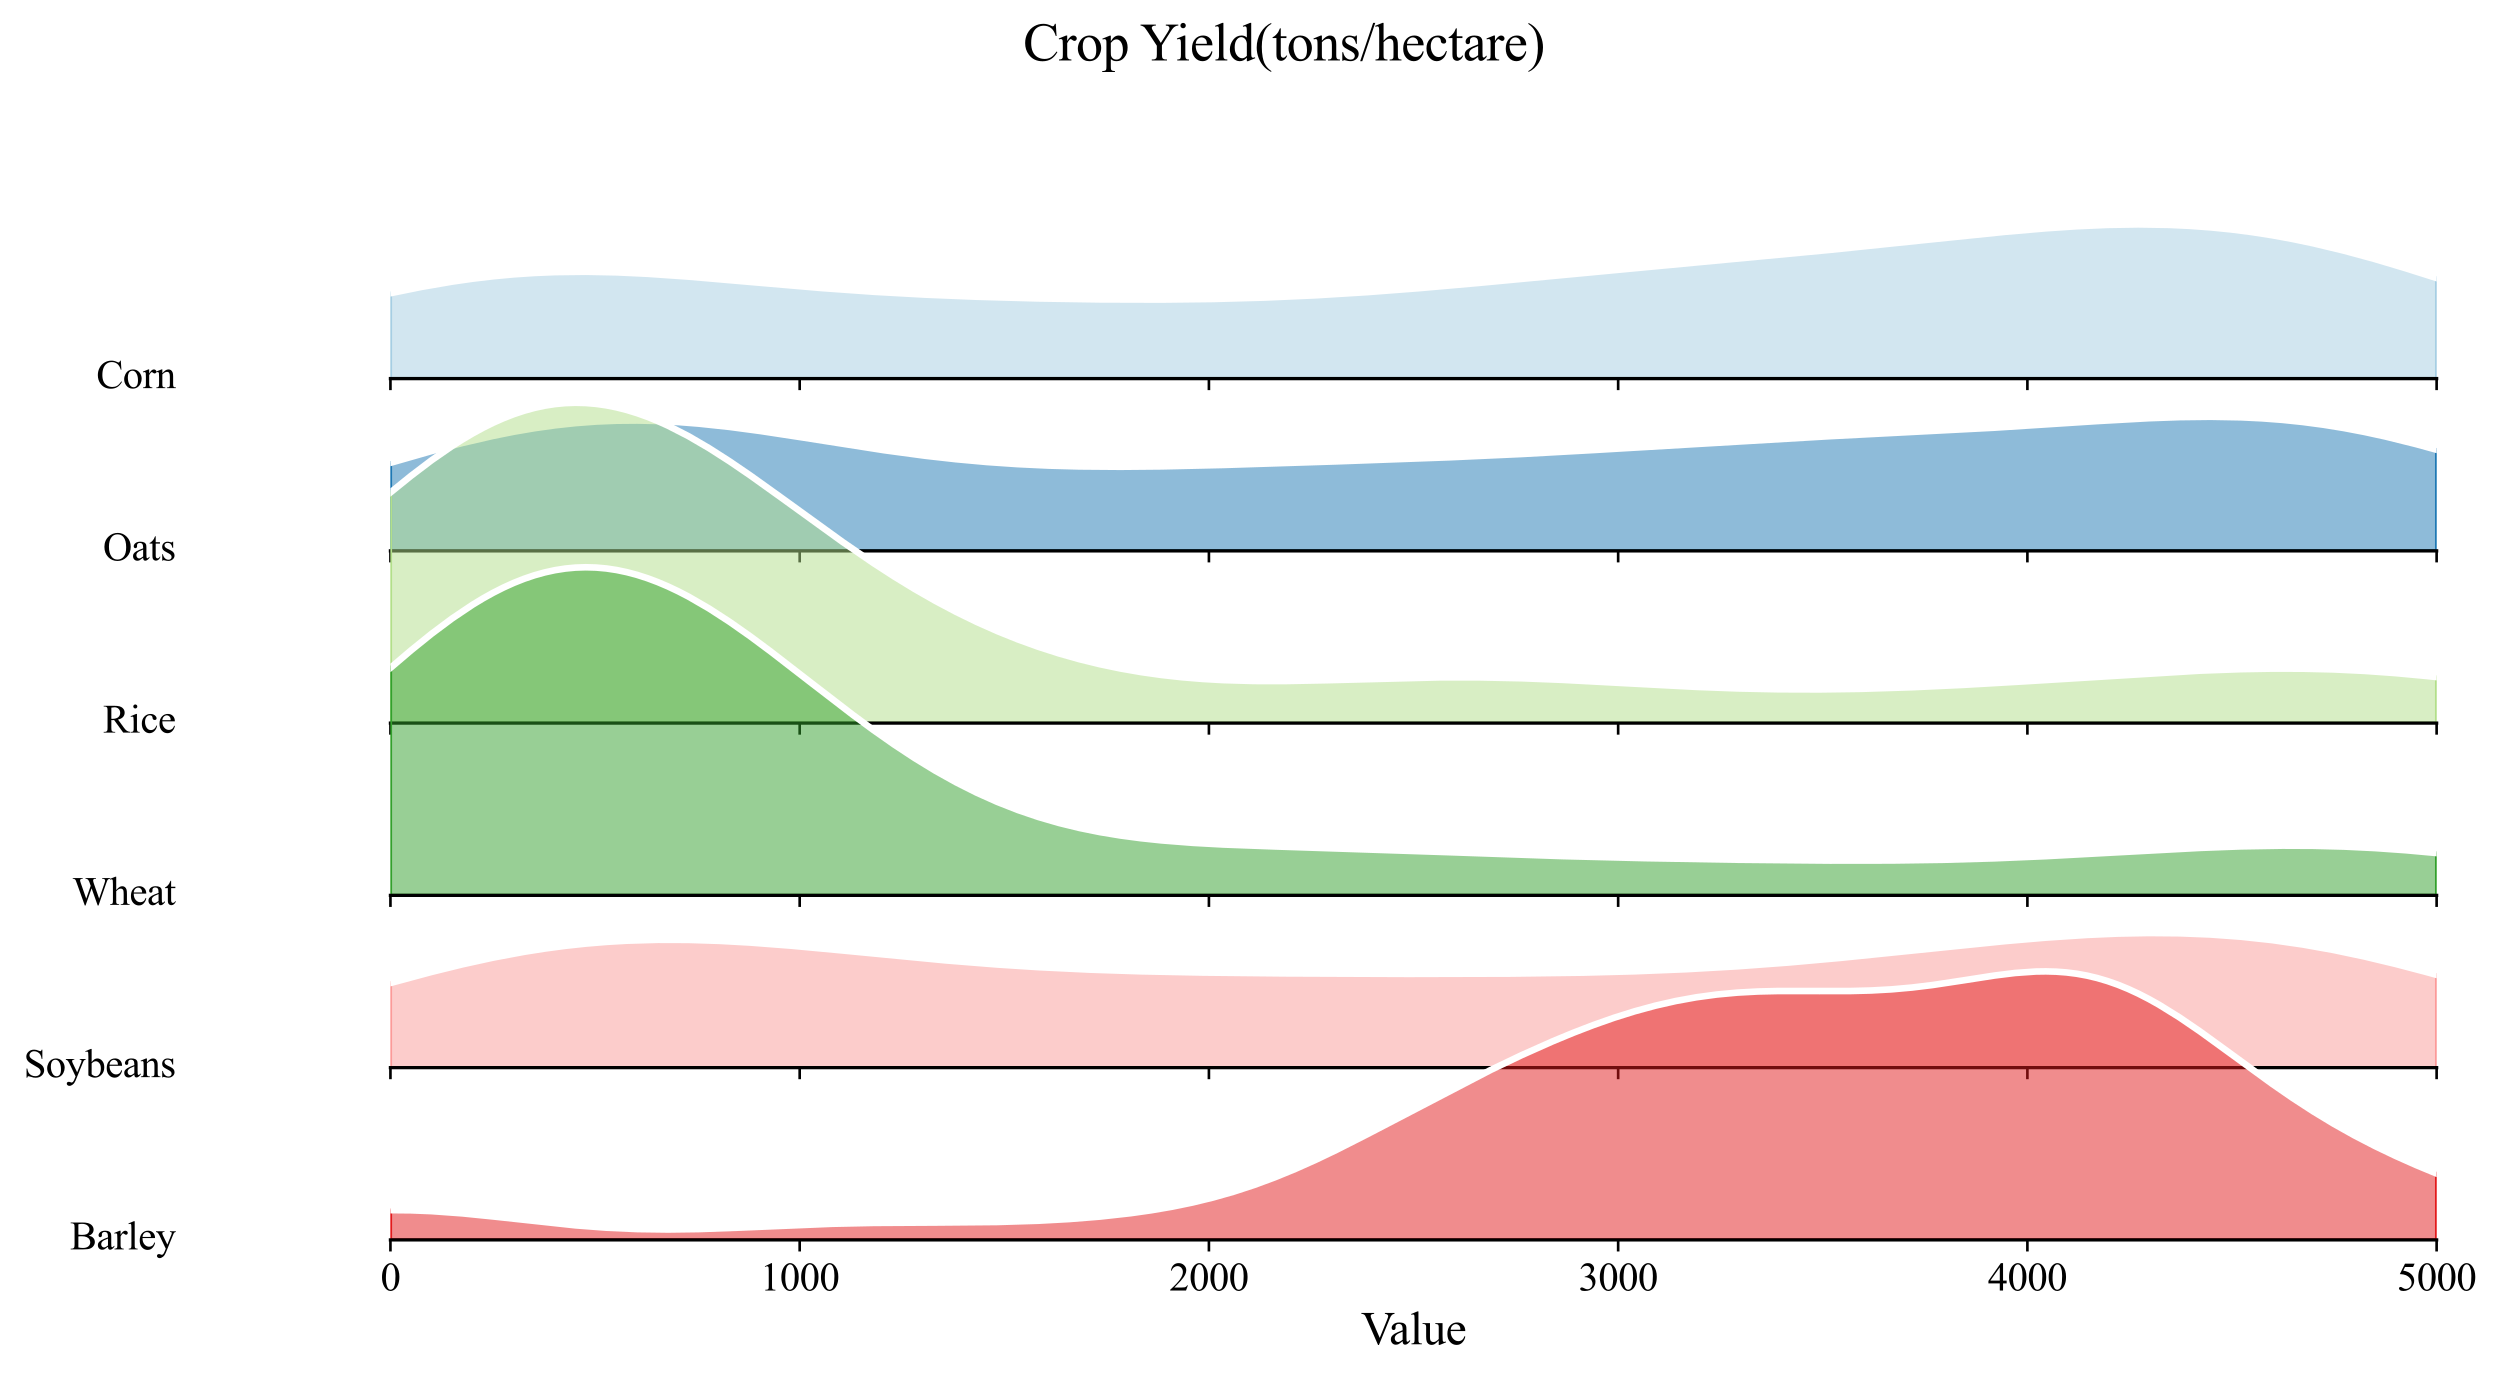 <?xml version="1.0" encoding="utf-8" standalone="no"?>
<!DOCTYPE svg PUBLIC "-//W3C//DTD SVG 1.1//EN"
  "http://www.w3.org/Graphics/SVG/1.1/DTD/svg11.dtd">
<svg xmlns:xlink="http://www.w3.org/1999/xlink" width="757.4pt" height="417.455pt" viewBox="0 0 757.4 417.455" xmlns="http://www.w3.org/2000/svg" version="1.1">
 <defs>
  <style type="text/css">*{stroke-linejoin: round; stroke-linecap: butt}</style>
 </defs>
 <g id="figure_1">
  <g id="patch_1">
   <path d="M -0 417.455 
L 757.4 417.455 
L 757.4 0 
L -0 0 
z
" style="fill: #ffffff"/>
  </g>
  <g id="axes_1">
   <g id="patch_2">
    <path d="M 118.288 114.697 
L 738.2 114.697 
L 738.2 10.32 
L 118.288 10.32 
L 118.288 114.697 
z
" style="fill: none; opacity: 0"/>
   </g>
   <g id="FillBetweenPolyCollection_1">
    <defs>
     <path id="m288a53b5fc" d="M 118.288 -328.621 
L 118.288 -302.758 
L 121.403 -302.758 
L 124.519 -302.758 
L 127.634 -302.758 
L 130.749 -302.758 
L 133.864 -302.758 
L 136.979 -302.758 
L 140.094 -302.758 
L 143.209 -302.758 
L 146.324 -302.758 
L 149.44 -302.758 
L 152.555 -302.758 
L 155.67 -302.758 
L 158.785 -302.758 
L 161.9 -302.758 
L 165.015 -302.758 
L 168.13 -302.758 
L 171.246 -302.758 
L 174.361 -302.758 
L 177.476 -302.758 
L 180.591 -302.758 
L 183.706 -302.758 
L 186.821 -302.758 
L 189.936 -302.758 
L 193.052 -302.758 
L 196.167 -302.758 
L 199.282 -302.758 
L 202.397 -302.758 
L 205.512 -302.758 
L 208.627 -302.758 
L 211.742 -302.758 
L 214.857 -302.758 
L 217.973 -302.758 
L 221.088 -302.758 
L 224.203 -302.758 
L 227.318 -302.758 
L 230.433 -302.758 
L 233.548 -302.758 
L 236.663 -302.758 
L 239.779 -302.758 
L 242.894 -302.758 
L 246.009 -302.758 
L 249.124 -302.758 
L 252.239 -302.758 
L 255.354 -302.758 
L 258.469 -302.758 
L 261.585 -302.758 
L 264.7 -302.758 
L 267.815 -302.758 
L 270.93 -302.758 
L 274.045 -302.758 
L 277.16 -302.758 
L 280.275 -302.758 
L 283.39 -302.758 
L 286.506 -302.758 
L 289.621 -302.758 
L 292.736 -302.758 
L 295.851 -302.758 
L 298.966 -302.758 
L 302.081 -302.758 
L 305.196 -302.758 
L 308.312 -302.758 
L 311.427 -302.758 
L 314.542 -302.758 
L 317.657 -302.758 
L 320.772 -302.758 
L 323.887 -302.758 
L 327.002 -302.758 
L 330.117 -302.758 
L 333.233 -302.758 
L 336.348 -302.758 
L 339.463 -302.758 
L 342.578 -302.758 
L 345.693 -302.758 
L 348.808 -302.758 
L 351.923 -302.758 
L 355.039 -302.758 
L 358.154 -302.758 
L 361.269 -302.758 
L 364.384 -302.758 
L 367.499 -302.758 
L 370.614 -302.758 
L 373.729 -302.758 
L 376.845 -302.758 
L 379.96 -302.758 
L 383.075 -302.758 
L 386.19 -302.758 
L 389.305 -302.758 
L 392.42 -302.758 
L 395.535 -302.758 
L 398.65 -302.758 
L 401.766 -302.758 
L 404.881 -302.758 
L 407.996 -302.758 
L 411.111 -302.758 
L 414.226 -302.758 
L 417.341 -302.758 
L 420.456 -302.758 
L 423.572 -302.758 
L 426.687 -302.758 
L 429.802 -302.758 
L 432.917 -302.758 
L 436.032 -302.758 
L 439.147 -302.758 
L 442.262 -302.758 
L 445.378 -302.758 
L 448.493 -302.758 
L 451.608 -302.758 
L 454.723 -302.758 
L 457.838 -302.758 
L 460.953 -302.758 
L 464.068 -302.758 
L 467.183 -302.758 
L 470.299 -302.758 
L 473.414 -302.758 
L 476.529 -302.758 
L 479.644 -302.758 
L 482.759 -302.758 
L 485.874 -302.758 
L 488.989 -302.758 
L 492.105 -302.758 
L 495.22 -302.758 
L 498.335 -302.758 
L 501.45 -302.758 
L 504.565 -302.758 
L 507.68 -302.758 
L 510.795 -302.758 
L 513.91 -302.758 
L 517.026 -302.758 
L 520.141 -302.758 
L 523.256 -302.758 
L 526.371 -302.758 
L 529.486 -302.758 
L 532.601 -302.758 
L 535.716 -302.758 
L 538.832 -302.758 
L 541.947 -302.758 
L 545.062 -302.758 
L 548.177 -302.758 
L 551.292 -302.758 
L 554.407 -302.758 
L 557.522 -302.758 
L 560.638 -302.758 
L 563.753 -302.758 
L 566.868 -302.758 
L 569.983 -302.758 
L 573.098 -302.758 
L 576.213 -302.758 
L 579.328 -302.758 
L 582.443 -302.758 
L 585.559 -302.758 
L 588.674 -302.758 
L 591.789 -302.758 
L 594.904 -302.758 
L 598.019 -302.758 
L 601.134 -302.758 
L 604.249 -302.758 
L 607.365 -302.758 
L 610.48 -302.758 
L 613.595 -302.758 
L 616.71 -302.758 
L 619.825 -302.758 
L 622.94 -302.758 
L 626.055 -302.758 
L 629.171 -302.758 
L 632.286 -302.758 
L 635.401 -302.758 
L 638.516 -302.758 
L 641.631 -302.758 
L 644.746 -302.758 
L 647.861 -302.758 
L 650.976 -302.758 
L 654.092 -302.758 
L 657.207 -302.758 
L 660.322 -302.758 
L 663.437 -302.758 
L 666.552 -302.758 
L 669.667 -302.758 
L 672.782 -302.758 
L 675.898 -302.758 
L 679.013 -302.758 
L 682.128 -302.758 
L 685.243 -302.758 
L 688.358 -302.758 
L 691.473 -302.758 
L 694.588 -302.758 
L 697.703 -302.758 
L 700.819 -302.758 
L 703.934 -302.758 
L 707.049 -302.758 
L 710.164 -302.758 
L 713.279 -302.758 
L 716.394 -302.758 
L 719.509 -302.758 
L 722.625 -302.758 
L 725.74 -302.758 
L 728.855 -302.758 
L 731.97 -302.758 
L 735.085 -302.758 
L 738.2 -302.758 
L 738.2 -333.212 
L 738.2 -333.212 
L 735.085 -334.215 
L 731.97 -335.204 
L 728.855 -336.175 
L 725.74 -337.127 
L 722.625 -338.057 
L 719.509 -338.962 
L 716.394 -339.84 
L 713.279 -340.688 
L 710.164 -341.504 
L 707.049 -342.287 
L 703.934 -343.034 
L 700.819 -343.744 
L 697.703 -344.415 
L 694.588 -345.046 
L 691.473 -345.637 
L 688.358 -346.186 
L 685.243 -346.692 
L 682.128 -347.155 
L 679.013 -347.575 
L 675.898 -347.951 
L 672.782 -348.285 
L 669.667 -348.575 
L 666.552 -348.824 
L 663.437 -349.03 
L 660.322 -349.196 
L 657.207 -349.323 
L 654.092 -349.411 
L 650.976 -349.462 
L 647.861 -349.477 
L 644.746 -349.458 
L 641.631 -349.406 
L 638.516 -349.323 
L 635.401 -349.212 
L 632.286 -349.073 
L 629.171 -348.91 
L 626.055 -348.722 
L 622.94 -348.514 
L 619.825 -348.285 
L 616.71 -348.039 
L 613.595 -347.778 
L 610.48 -347.502 
L 607.365 -347.214 
L 604.249 -346.916 
L 601.134 -346.609 
L 598.019 -346.295 
L 594.904 -345.974 
L 591.789 -345.65 
L 588.674 -345.322 
L 585.559 -344.992 
L 582.443 -344.661 
L 579.328 -344.33 
L 576.213 -344 
L 573.098 -343.671 
L 569.983 -343.344 
L 566.868 -343.02 
L 563.753 -342.699 
L 560.638 -342.381 
L 557.522 -342.066 
L 554.407 -341.755 
L 551.292 -341.447 
L 548.177 -341.143 
L 545.062 -340.842 
L 541.947 -340.545 
L 538.832 -340.25 
L 535.716 -339.957 
L 532.601 -339.667 
L 529.486 -339.378 
L 526.371 -339.092 
L 523.256 -338.806 
L 520.141 -338.521 
L 517.026 -338.236 
L 513.91 -337.951 
L 510.795 -337.666 
L 507.68 -337.38 
L 504.565 -337.094 
L 501.45 -336.806 
L 498.335 -336.517 
L 495.22 -336.227 
L 492.105 -335.935 
L 488.989 -335.641 
L 485.874 -335.347 
L 482.759 -335.05 
L 479.644 -334.753 
L 476.529 -334.455 
L 473.414 -334.156 
L 470.299 -333.856 
L 467.183 -333.557 
L 464.068 -333.258 
L 460.953 -332.959 
L 457.838 -332.662 
L 454.723 -332.367 
L 451.608 -332.074 
L 448.493 -331.783 
L 445.378 -331.497 
L 442.262 -331.214 
L 439.147 -330.936 
L 436.032 -330.663 
L 432.917 -330.397 
L 429.802 -330.136 
L 426.687 -329.882 
L 423.572 -329.636 
L 420.456 -329.398 
L 417.341 -329.169 
L 414.226 -328.948 
L 411.111 -328.737 
L 407.996 -328.535 
L 404.881 -328.343 
L 401.766 -328.162 
L 398.65 -327.991 
L 395.535 -327.831 
L 392.42 -327.681 
L 389.305 -327.543 
L 386.19 -327.415 
L 383.075 -327.299 
L 379.96 -327.193 
L 376.845 -327.098 
L 373.729 -327.013 
L 370.614 -326.939 
L 367.499 -326.874 
L 364.384 -326.82 
L 361.269 -326.775 
L 358.154 -326.739 
L 355.039 -326.712 
L 351.923 -326.694 
L 348.808 -326.684 
L 345.693 -326.682 
L 342.578 -326.687 
L 339.463 -326.7 
L 336.348 -326.72 
L 333.233 -326.746 
L 330.117 -326.779 
L 327.002 -326.819 
L 323.887 -326.864 
L 320.772 -326.916 
L 317.657 -326.973 
L 314.542 -327.037 
L 311.427 -327.107 
L 308.312 -327.184 
L 305.196 -327.267 
L 302.081 -327.356 
L 298.966 -327.452 
L 295.851 -327.556 
L 292.736 -327.667 
L 289.621 -327.786 
L 286.506 -327.913 
L 283.39 -328.049 
L 280.275 -328.193 
L 277.16 -328.347 
L 274.045 -328.51 
L 270.93 -328.683 
L 267.815 -328.866 
L 264.7 -329.058 
L 261.585 -329.261 
L 258.469 -329.473 
L 255.354 -329.695 
L 252.239 -329.927 
L 249.124 -330.167 
L 246.009 -330.416 
L 242.894 -330.673 
L 239.779 -330.936 
L 236.663 -331.205 
L 233.548 -331.479 
L 230.433 -331.755 
L 227.318 -332.034 
L 224.203 -332.313 
L 221.088 -332.59 
L 217.973 -332.864 
L 214.857 -333.133 
L 211.742 -333.394 
L 208.627 -333.645 
L 205.512 -333.885 
L 202.397 -334.11 
L 199.282 -334.319 
L 196.167 -334.509 
L 193.052 -334.678 
L 189.936 -334.824 
L 186.821 -334.944 
L 183.706 -335.037 
L 180.591 -335.1 
L 177.476 -335.131 
L 174.361 -335.129 
L 171.246 -335.092 
L 168.13 -335.019 
L 165.015 -334.908 
L 161.9 -334.758 
L 158.785 -334.569 
L 155.67 -334.34 
L 152.555 -334.071 
L 149.44 -333.762 
L 146.324 -333.413 
L 143.209 -333.024 
L 140.094 -332.596 
L 136.979 -332.13 
L 133.864 -331.628 
L 130.749 -331.09 
L 127.634 -330.519 
L 124.519 -329.915 
L 121.403 -329.282 
L 118.288 -328.621 
z
" style="stroke: #a6cee3"/>
    </defs>
    <g clip-path="url(#pd5913969da)">
     <use xlink:href="#m288a53b5fc" x="0" y="417.455" style="fill: #a6cee3; fill-opacity: 0.5; stroke: #a6cee3"/>
    </g>
   </g>
   <g id="matplotlib.axis_1">
    <g id="xtick_1">
     <g id="line2d_1">
      <defs>
       <path id="ma8b6a6bc07" d="M 0 0 
L 0 3.5 
" style="stroke: #000000; stroke-width: 0.8"/>
      </defs>
      <g>
       <use xlink:href="#ma8b6a6bc07" x="118.288" y="114.697" style="stroke: #000000; stroke-width: 0.8"/>
      </g>
     </g>
    </g>
    <g id="xtick_2">
     <g id="line2d_2">
      <g>
       <use xlink:href="#ma8b6a6bc07" x="242.271" y="114.697" style="stroke: #000000; stroke-width: 0.8"/>
      </g>
     </g>
    </g>
    <g id="xtick_3">
     <g id="line2d_3">
      <g>
       <use xlink:href="#ma8b6a6bc07" x="366.253" y="114.697" style="stroke: #000000; stroke-width: 0.8"/>
      </g>
     </g>
    </g>
    <g id="xtick_4">
     <g id="line2d_4">
      <g>
       <use xlink:href="#ma8b6a6bc07" x="490.235" y="114.697" style="stroke: #000000; stroke-width: 0.8"/>
      </g>
     </g>
    </g>
    <g id="xtick_5">
     <g id="line2d_5">
      <g>
       <use xlink:href="#ma8b6a6bc07" x="614.218" y="114.697" style="stroke: #000000; stroke-width: 0.8"/>
      </g>
     </g>
    </g>
    <g id="xtick_6">
     <g id="line2d_6">
      <g>
       <use xlink:href="#ma8b6a6bc07" x="738.2" y="114.697" style="stroke: #000000; stroke-width: 0.8"/>
      </g>
     </g>
    </g>
   </g>
   <g id="matplotlib.axis_2"/>
   <g id="line2d_7">
    <path d="M 118.288 88.834 
L 127.634 86.937 
L 136.979 85.325 
L 143.209 84.432 
L 149.44 83.693 
L 155.67 83.115 
L 161.9 82.697 
L 168.13 82.437 
L 177.476 82.324 
L 186.821 82.511 
L 196.167 82.946 
L 208.627 83.81 
L 227.318 85.421 
L 249.124 87.288 
L 264.7 88.397 
L 280.275 89.262 
L 295.851 89.899 
L 314.542 90.418 
L 333.233 90.709 
L 351.923 90.761 
L 367.499 90.581 
L 383.075 90.157 
L 398.65 89.464 
L 414.226 88.507 
L 429.802 87.319 
L 448.493 85.672 
L 554.407 75.7 
L 582.443 72.794 
L 607.365 70.241 
L 619.825 69.17 
L 629.171 68.546 
L 638.516 68.132 
L 647.861 67.979 
L 657.207 68.132 
L 663.437 68.425 
L 669.667 68.88 
L 675.898 69.504 
L 682.128 70.301 
L 688.358 71.27 
L 694.588 72.409 
L 700.819 73.712 
L 710.164 75.951 
L 719.509 78.493 
L 728.855 81.28 
L 738.2 84.243 
L 738.2 84.243 
" clip-path="url(#pd5913969da)" style="fill: none; stroke: #ffffff; stroke-width: 2; stroke-linecap: square"/>
   </g>
   <g id="line2d_8">
    <path d="M 118.288 114.697 
L 738.2 114.697 
" style="fill: none; stroke: #000000; stroke-linecap: square"/>
   </g>
   <g id="text_1">
    <g id="patch_3">
     <path d="M 25.238 124.107 
L 57.157 124.107 
L 57.157 105.287 
L 25.238 105.287 
z
" style="fill: #ffffff; opacity: 0.5"/>
    </g>
    <!-- Corn -->
    <g transform="translate(29.198 117.58) scale(0.12 -0.12)">
     <defs>
      <path id="TimesNewRomanPSMT-43" d="M 3853 4334 
L 3950 2894 
L 3853 2894 
Q 3659 3541 3300 3825 
Q 2941 4109 2438 4109 
Q 2016 4109 1675 3895 
Q 1334 3681 1139 3212 
Q 944 2744 944 2047 
Q 944 1472 1128 1050 
Q 1313 628 1683 403 
Q 2053 178 2528 178 
Q 2941 178 3256 354 
Q 3572 531 3950 1056 
L 4047 994 
Q 3728 428 3303 165 
Q 2878 -97 2294 -97 
Q 1241 -97 663 684 
Q 231 1266 231 2053 
Q 231 2688 515 3219 
Q 800 3750 1298 4042 
Q 1797 4334 2388 4334 
Q 2847 4334 3294 4109 
Q 3425 4041 3481 4041 
Q 3566 4041 3628 4100 
Q 3709 4184 3744 4334 
L 3853 4334 
z
" transform="scale(0.016)"/>
      <path id="TimesNewRomanPSMT-6f" d="M 1600 2947 
Q 2250 2947 2644 2453 
Q 2978 2031 2978 1484 
Q 2978 1100 2793 706 
Q 2609 313 2286 112 
Q 1963 -88 1566 -88 
Q 919 -88 538 428 
Q 216 863 216 1403 
Q 216 1797 411 2186 
Q 606 2575 925 2761 
Q 1244 2947 1600 2947 
z
M 1503 2744 
Q 1338 2744 1170 2645 
Q 1003 2547 900 2300 
Q 797 2053 797 1666 
Q 797 1041 1045 587 
Q 1294 134 1700 134 
Q 2003 134 2200 384 
Q 2397 634 2397 1244 
Q 2397 2006 2069 2444 
Q 1847 2744 1503 2744 
z
" transform="scale(0.016)"/>
      <path id="TimesNewRomanPSMT-72" d="M 1038 2947 
L 1038 2303 
Q 1397 2947 1775 2947 
Q 1947 2947 2059 2842 
Q 2172 2738 2172 2600 
Q 2172 2478 2090 2393 
Q 2009 2309 1897 2309 
Q 1788 2309 1652 2417 
Q 1516 2525 1450 2525 
Q 1394 2525 1328 2463 
Q 1188 2334 1038 2041 
L 1038 669 
Q 1038 431 1097 309 
Q 1138 225 1241 169 
Q 1344 113 1538 113 
L 1538 0 
L 72 0 
L 72 113 
Q 291 113 397 181 
Q 475 231 506 341 
Q 522 394 522 644 
L 522 1753 
Q 522 2253 501 2348 
Q 481 2444 426 2487 
Q 372 2531 291 2531 
Q 194 2531 72 2484 
L 41 2597 
L 906 2947 
L 1038 2947 
z
" transform="scale(0.016)"/>
      <path id="TimesNewRomanPSMT-6e" d="M 1034 2341 
Q 1538 2947 1994 2947 
Q 2228 2947 2397 2830 
Q 2566 2713 2666 2444 
Q 2734 2256 2734 1869 
L 2734 647 
Q 2734 375 2778 278 
Q 2813 200 2889 156 
Q 2966 113 3172 113 
L 3172 0 
L 1756 0 
L 1756 113 
L 1816 113 
Q 2016 113 2095 173 
Q 2175 234 2206 353 
Q 2219 400 2219 647 
L 2219 1819 
Q 2219 2209 2117 2386 
Q 2016 2563 1775 2563 
Q 1403 2563 1034 2156 
L 1034 647 
Q 1034 356 1069 288 
Q 1113 197 1189 155 
Q 1266 113 1500 113 
L 1500 0 
L 84 0 
L 84 113 
L 147 113 
Q 366 113 442 223 
Q 519 334 519 647 
L 519 1709 
Q 519 2225 495 2337 
Q 472 2450 423 2490 
Q 375 2531 294 2531 
Q 206 2531 84 2484 
L 38 2597 
L 900 2947 
L 1034 2947 
L 1034 2341 
z
" transform="scale(0.016)"/>
     </defs>
     <use xlink:href="#TimesNewRomanPSMT-43"/>
     <use xlink:href="#TimesNewRomanPSMT-6f" transform="translate(66.699 0)"/>
     <use xlink:href="#TimesNewRomanPSMT-72" transform="translate(116.699 0)"/>
     <use xlink:href="#TimesNewRomanPSMT-6e" transform="translate(150 0)"/>
    </g>
   </g>
  </g>
  <g id="axes_2">
   <g id="patch_4">
    <path d="M 118.288 166.886 
L 738.2 166.886 
L 738.2 62.509 
L 118.288 62.509 
L 118.288 166.886 
z
" style="fill: none; opacity: 0"/>
   </g>
   <g id="FillBetweenPolyCollection_2">
    <defs>
     <path id="m99c979361a" d="M 118.288 -277.232 
L 118.288 -250.57 
L 121.403 -250.57 
L 124.519 -250.57 
L 127.634 -250.57 
L 130.749 -250.57 
L 133.864 -250.57 
L 136.979 -250.57 
L 140.094 -250.57 
L 143.209 -250.57 
L 146.324 -250.57 
L 149.44 -250.57 
L 152.555 -250.57 
L 155.67 -250.57 
L 158.785 -250.57 
L 161.9 -250.57 
L 165.015 -250.57 
L 168.13 -250.57 
L 171.246 -250.57 
L 174.361 -250.57 
L 177.476 -250.57 
L 180.591 -250.57 
L 183.706 -250.57 
L 186.821 -250.57 
L 189.936 -250.57 
L 193.052 -250.57 
L 196.167 -250.57 
L 199.282 -250.57 
L 202.397 -250.57 
L 205.512 -250.57 
L 208.627 -250.57 
L 211.742 -250.57 
L 214.857 -250.57 
L 217.973 -250.57 
L 221.088 -250.57 
L 224.203 -250.57 
L 227.318 -250.57 
L 230.433 -250.57 
L 233.548 -250.57 
L 236.663 -250.57 
L 239.779 -250.57 
L 242.894 -250.57 
L 246.009 -250.57 
L 249.124 -250.57 
L 252.239 -250.57 
L 255.354 -250.57 
L 258.469 -250.57 
L 261.585 -250.57 
L 264.7 -250.57 
L 267.815 -250.57 
L 270.93 -250.57 
L 274.045 -250.57 
L 277.16 -250.57 
L 280.275 -250.57 
L 283.39 -250.57 
L 286.506 -250.57 
L 289.621 -250.57 
L 292.736 -250.57 
L 295.851 -250.57 
L 298.966 -250.57 
L 302.081 -250.57 
L 305.196 -250.57 
L 308.312 -250.57 
L 311.427 -250.57 
L 314.542 -250.57 
L 317.657 -250.57 
L 320.772 -250.57 
L 323.887 -250.57 
L 327.002 -250.57 
L 330.117 -250.57 
L 333.233 -250.57 
L 336.348 -250.57 
L 339.463 -250.57 
L 342.578 -250.57 
L 345.693 -250.57 
L 348.808 -250.57 
L 351.923 -250.57 
L 355.039 -250.57 
L 358.154 -250.57 
L 361.269 -250.57 
L 364.384 -250.57 
L 367.499 -250.57 
L 370.614 -250.57 
L 373.729 -250.57 
L 376.845 -250.57 
L 379.96 -250.57 
L 383.075 -250.57 
L 386.19 -250.57 
L 389.305 -250.57 
L 392.42 -250.57 
L 395.535 -250.57 
L 398.65 -250.57 
L 401.766 -250.57 
L 404.881 -250.57 
L 407.996 -250.57 
L 411.111 -250.57 
L 414.226 -250.57 
L 417.341 -250.57 
L 420.456 -250.57 
L 423.572 -250.57 
L 426.687 -250.57 
L 429.802 -250.57 
L 432.917 -250.57 
L 436.032 -250.57 
L 439.147 -250.57 
L 442.262 -250.57 
L 445.378 -250.57 
L 448.493 -250.57 
L 451.608 -250.57 
L 454.723 -250.57 
L 457.838 -250.57 
L 460.953 -250.57 
L 464.068 -250.57 
L 467.183 -250.57 
L 470.299 -250.57 
L 473.414 -250.57 
L 476.529 -250.57 
L 479.644 -250.57 
L 482.759 -250.57 
L 485.874 -250.57 
L 488.989 -250.57 
L 492.105 -250.57 
L 495.22 -250.57 
L 498.335 -250.57 
L 501.45 -250.57 
L 504.565 -250.57 
L 507.68 -250.57 
L 510.795 -250.57 
L 513.91 -250.57 
L 517.026 -250.57 
L 520.141 -250.57 
L 523.256 -250.57 
L 526.371 -250.57 
L 529.486 -250.57 
L 532.601 -250.57 
L 535.716 -250.57 
L 538.832 -250.57 
L 541.947 -250.57 
L 545.062 -250.57 
L 548.177 -250.57 
L 551.292 -250.57 
L 554.407 -250.57 
L 557.522 -250.57 
L 560.638 -250.57 
L 563.753 -250.57 
L 566.868 -250.57 
L 569.983 -250.57 
L 573.098 -250.57 
L 576.213 -250.57 
L 579.328 -250.57 
L 582.443 -250.57 
L 585.559 -250.57 
L 588.674 -250.57 
L 591.789 -250.57 
L 594.904 -250.57 
L 598.019 -250.57 
L 601.134 -250.57 
L 604.249 -250.57 
L 607.365 -250.57 
L 610.48 -250.57 
L 613.595 -250.57 
L 616.71 -250.57 
L 619.825 -250.57 
L 622.94 -250.57 
L 626.055 -250.57 
L 629.171 -250.57 
L 632.286 -250.57 
L 635.401 -250.57 
L 638.516 -250.57 
L 641.631 -250.57 
L 644.746 -250.57 
L 647.861 -250.57 
L 650.976 -250.57 
L 654.092 -250.57 
L 657.207 -250.57 
L 660.322 -250.57 
L 663.437 -250.57 
L 666.552 -250.57 
L 669.667 -250.57 
L 672.782 -250.57 
L 675.898 -250.57 
L 679.013 -250.57 
L 682.128 -250.57 
L 685.243 -250.57 
L 688.358 -250.57 
L 691.473 -250.57 
L 694.588 -250.57 
L 697.703 -250.57 
L 700.819 -250.57 
L 703.934 -250.57 
L 707.049 -250.57 
L 710.164 -250.57 
L 713.279 -250.57 
L 716.394 -250.57 
L 719.509 -250.57 
L 722.625 -250.57 
L 725.74 -250.57 
L 728.855 -250.57 
L 731.97 -250.57 
L 735.085 -250.57 
L 738.2 -250.57 
L 738.2 -281.192 
L 738.2 -281.192 
L 735.085 -282.06 
L 731.97 -282.9 
L 728.855 -283.708 
L 725.74 -284.482 
L 722.625 -285.219 
L 719.509 -285.918 
L 716.394 -286.576 
L 713.279 -287.191 
L 710.164 -287.763 
L 707.049 -288.291 
L 703.934 -288.774 
L 700.819 -289.21 
L 697.703 -289.602 
L 694.588 -289.947 
L 691.473 -290.248 
L 688.358 -290.505 
L 685.243 -290.718 
L 682.128 -290.89 
L 679.013 -291.022 
L 675.898 -291.116 
L 672.782 -291.173 
L 669.667 -291.196 
L 666.552 -291.187 
L 663.437 -291.148 
L 660.322 -291.083 
L 657.207 -290.993 
L 654.092 -290.88 
L 650.976 -290.749 
L 647.861 -290.6 
L 644.746 -290.437 
L 641.631 -290.262 
L 638.516 -290.077 
L 635.401 -289.884 
L 632.286 -289.685 
L 629.171 -289.482 
L 626.055 -289.277 
L 622.94 -289.071 
L 619.825 -288.866 
L 616.71 -288.662 
L 613.595 -288.461 
L 610.48 -288.264 
L 607.365 -288.07 
L 604.249 -287.881 
L 601.134 -287.696 
L 598.019 -287.516 
L 594.904 -287.341 
L 591.789 -287.17 
L 588.674 -287.003 
L 585.559 -286.841 
L 582.443 -286.681 
L 579.328 -286.525 
L 576.213 -286.371 
L 573.098 -286.219 
L 569.983 -286.068 
L 566.868 -285.917 
L 563.753 -285.766 
L 560.638 -285.615 
L 557.522 -285.463 
L 554.407 -285.308 
L 551.292 -285.152 
L 548.177 -284.993 
L 545.062 -284.831 
L 541.947 -284.666 
L 538.832 -284.498 
L 535.716 -284.327 
L 532.601 -284.152 
L 529.486 -283.974 
L 526.371 -283.792 
L 523.256 -283.607 
L 520.141 -283.42 
L 517.026 -283.23 
L 513.91 -283.039 
L 510.795 -282.845 
L 507.68 -282.65 
L 504.565 -282.455 
L 501.45 -282.259 
L 498.335 -282.063 
L 495.22 -281.868 
L 492.105 -281.674 
L 488.989 -281.482 
L 485.874 -281.293 
L 482.759 -281.106 
L 479.644 -280.922 
L 476.529 -280.741 
L 473.414 -280.564 
L 470.299 -280.392 
L 467.183 -280.223 
L 464.068 -280.059 
L 460.953 -279.9 
L 457.838 -279.745 
L 454.723 -279.595 
L 451.608 -279.45 
L 448.493 -279.309 
L 445.378 -279.172 
L 442.262 -279.04 
L 439.147 -278.911 
L 436.032 -278.786 
L 432.917 -278.665 
L 429.802 -278.546 
L 426.687 -278.431 
L 423.572 -278.318 
L 420.456 -278.207 
L 417.341 -278.097 
L 414.226 -277.99 
L 411.111 -277.883 
L 407.996 -277.778 
L 404.881 -277.673 
L 401.766 -277.57 
L 398.65 -277.466 
L 395.535 -277.364 
L 392.42 -277.262 
L 389.305 -277.161 
L 386.19 -277.061 
L 383.075 -276.962 
L 379.96 -276.865 
L 376.845 -276.77 
L 373.729 -276.678 
L 370.614 -276.588 
L 367.499 -276.503 
L 364.384 -276.422 
L 361.269 -276.346 
L 358.154 -276.276 
L 355.039 -276.214 
L 351.923 -276.16 
L 348.808 -276.114 
L 345.693 -276.079 
L 342.578 -276.056 
L 339.463 -276.044 
L 336.348 -276.046 
L 333.233 -276.063 
L 330.117 -276.095 
L 327.002 -276.144 
L 323.887 -276.21 
L 320.772 -276.295 
L 317.657 -276.4 
L 314.542 -276.526 
L 311.427 -276.672 
L 308.312 -276.84 
L 305.196 -277.031 
L 302.081 -277.245 
L 298.966 -277.481 
L 295.851 -277.741 
L 292.736 -278.024 
L 289.621 -278.33 
L 286.506 -278.658 
L 283.39 -279.009 
L 280.275 -279.381 
L 277.16 -279.773 
L 274.045 -280.184 
L 270.93 -280.613 
L 267.815 -281.058 
L 264.7 -281.518 
L 261.585 -281.991 
L 258.469 -282.473 
L 255.354 -282.964 
L 252.239 -283.461 
L 249.124 -283.961 
L 246.009 -284.461 
L 242.894 -284.958 
L 239.779 -285.45 
L 236.663 -285.933 
L 233.548 -286.404 
L 230.433 -286.86 
L 227.318 -287.298 
L 224.203 -287.714 
L 221.088 -288.106 
L 217.973 -288.47 
L 214.857 -288.803 
L 211.742 -289.103 
L 208.627 -289.367 
L 205.512 -289.591 
L 202.397 -289.774 
L 199.282 -289.913 
L 196.167 -290.007 
L 193.052 -290.053 
L 189.936 -290.05 
L 186.821 -289.998 
L 183.706 -289.894 
L 180.591 -289.738 
L 177.476 -289.531 
L 174.361 -289.272 
L 171.246 -288.96 
L 168.13 -288.598 
L 165.015 -288.185 
L 161.9 -287.722 
L 158.785 -287.212 
L 155.67 -286.655 
L 152.555 -286.054 
L 149.44 -285.411 
L 146.324 -284.727 
L 143.209 -284.006 
L 140.094 -283.25 
L 136.979 -282.463 
L 133.864 -281.646 
L 130.749 -280.803 
L 127.634 -279.936 
L 124.519 -279.051 
L 121.403 -278.148 
L 118.288 -277.232 
z
" style="stroke: #1f78b4"/>
    </defs>
    <g clip-path="url(#p8331a4d296)">
     <use xlink:href="#m99c979361a" x="0" y="417.455" style="fill: #1f78b4; fill-opacity: 0.5; stroke: #1f78b4"/>
    </g>
   </g>
   <g id="matplotlib.axis_3">
    <g id="xtick_7">
     <g id="line2d_9">
      <g>
       <use xlink:href="#ma8b6a6bc07" x="118.288" y="166.886" style="stroke: #000000; stroke-width: 0.8"/>
      </g>
     </g>
    </g>
    <g id="xtick_8">
     <g id="line2d_10">
      <g>
       <use xlink:href="#ma8b6a6bc07" x="242.271" y="166.886" style="stroke: #000000; stroke-width: 0.8"/>
      </g>
     </g>
    </g>
    <g id="xtick_9">
     <g id="line2d_11">
      <g>
       <use xlink:href="#ma8b6a6bc07" x="366.253" y="166.886" style="stroke: #000000; stroke-width: 0.8"/>
      </g>
     </g>
    </g>
    <g id="xtick_10">
     <g id="line2d_12">
      <g>
       <use xlink:href="#ma8b6a6bc07" x="490.235" y="166.886" style="stroke: #000000; stroke-width: 0.8"/>
      </g>
     </g>
    </g>
    <g id="xtick_11">
     <g id="line2d_13">
      <g>
       <use xlink:href="#ma8b6a6bc07" x="614.218" y="166.886" style="stroke: #000000; stroke-width: 0.8"/>
      </g>
     </g>
    </g>
    <g id="xtick_12">
     <g id="line2d_14">
      <g>
       <use xlink:href="#ma8b6a6bc07" x="738.2" y="166.886" style="stroke: #000000; stroke-width: 0.8"/>
      </g>
     </g>
    </g>
   </g>
   <g id="matplotlib.axis_4"/>
   <g id="line2d_15">
    <path d="M 118.288 140.224 
L 130.749 136.653 
L 140.094 134.205 
L 149.44 132.045 
L 155.67 130.8 
L 161.9 129.733 
L 168.13 128.858 
L 174.361 128.184 
L 180.591 127.717 
L 186.821 127.458 
L 193.052 127.402 
L 199.282 127.542 
L 205.512 127.864 
L 211.742 128.352 
L 221.088 129.349 
L 230.433 130.595 
L 242.894 132.497 
L 267.815 136.397 
L 280.275 138.075 
L 289.621 139.125 
L 298.966 139.974 
L 308.312 140.615 
L 317.657 141.055 
L 327.002 141.312 
L 339.463 141.411 
L 351.923 141.296 
L 370.614 140.867 
L 404.881 139.782 
L 439.147 138.544 
L 460.953 137.555 
L 482.759 136.35 
L 554.407 132.147 
L 604.249 129.575 
L 635.401 127.572 
L 650.976 126.706 
L 660.322 126.373 
L 669.667 126.26 
L 679.013 126.433 
L 685.243 126.737 
L 691.473 127.207 
L 697.703 127.854 
L 703.934 128.682 
L 710.164 129.692 
L 716.394 130.88 
L 722.625 132.236 
L 731.97 134.555 
L 738.2 136.264 
L 738.2 136.264 
" clip-path="url(#p8331a4d296)" style="fill: none; stroke: #ffffff; stroke-width: 2; stroke-linecap: square"/>
   </g>
   <g id="line2d_16">
    <path d="M 118.288 166.886 
L 738.2 166.886 
" style="fill: none; stroke: #000000; stroke-linecap: square"/>
   </g>
   <g id="text_2">
    <g id="patch_5">
     <path d="M 27.24 176.295 
L 57.157 176.295 
L 57.157 157.476 
L 27.24 157.476 
z
" style="fill: #ffffff; opacity: 0.5"/>
    </g>
    <!-- Oats -->
    <g transform="translate(31.2 169.769) scale(0.12 -0.12)">
     <defs>
      <path id="TimesNewRomanPSMT-4f" d="M 2341 4334 
Q 3166 4334 3770 3707 
Q 4375 3081 4375 2144 
Q 4375 1178 3765 540 
Q 3156 -97 2291 -97 
Q 1416 -97 820 525 
Q 225 1147 225 2134 
Q 225 3144 913 3781 
Q 1509 4334 2341 4334 
z
M 2281 4106 
Q 1713 4106 1369 3684 
Q 941 3159 941 2147 
Q 941 1109 1384 550 
Q 1725 125 2284 125 
Q 2881 125 3270 590 
Q 3659 1056 3659 2059 
Q 3659 3147 3231 3681 
Q 2888 4106 2281 4106 
z
" transform="scale(0.016)"/>
      <path id="TimesNewRomanPSMT-61" d="M 1822 413 
Q 1381 72 1269 19 
Q 1100 -59 909 -59 
Q 613 -59 420 144 
Q 228 347 228 678 
Q 228 888 322 1041 
Q 450 1253 767 1440 
Q 1084 1628 1822 1897 
L 1822 2009 
Q 1822 2438 1686 2597 
Q 1550 2756 1291 2756 
Q 1094 2756 978 2650 
Q 859 2544 859 2406 
L 866 2225 
Q 866 2081 792 2003 
Q 719 1925 600 1925 
Q 484 1925 411 2006 
Q 338 2088 338 2228 
Q 338 2497 613 2722 
Q 888 2947 1384 2947 
Q 1766 2947 2009 2819 
Q 2194 2722 2281 2516 
Q 2338 2381 2338 1966 
L 2338 994 
Q 2338 584 2353 492 
Q 2369 400 2405 369 
Q 2441 338 2488 338 
Q 2538 338 2575 359 
Q 2641 400 2828 588 
L 2828 413 
Q 2478 -56 2159 -56 
Q 2006 -56 1915 50 
Q 1825 156 1822 413 
z
M 1822 616 
L 1822 1706 
Q 1350 1519 1213 1441 
Q 966 1303 859 1153 
Q 753 1003 753 825 
Q 753 600 887 451 
Q 1022 303 1197 303 
Q 1434 303 1822 616 
z
" transform="scale(0.016)"/>
      <path id="TimesNewRomanPSMT-74" d="M 1031 3803 
L 1031 2863 
L 1700 2863 
L 1700 2644 
L 1031 2644 
L 1031 788 
Q 1031 509 1111 412 
Q 1191 316 1316 316 
Q 1419 316 1516 380 
Q 1613 444 1666 569 
L 1788 569 
Q 1678 263 1478 108 
Q 1278 -47 1066 -47 
Q 922 -47 784 33 
Q 647 113 581 261 
Q 516 409 516 719 
L 516 2644 
L 63 2644 
L 63 2747 
Q 234 2816 414 2980 
Q 594 3144 734 3369 
Q 806 3488 934 3803 
L 1031 3803 
z
" transform="scale(0.016)"/>
      <path id="TimesNewRomanPSMT-73" d="M 2050 2947 
L 2050 1972 
L 1947 1972 
Q 1828 2431 1642 2597 
Q 1456 2763 1169 2763 
Q 950 2763 815 2647 
Q 681 2531 681 2391 
Q 681 2216 781 2091 
Q 878 1963 1175 1819 
L 1631 1597 
Q 2266 1288 2266 781 
Q 2266 391 1970 151 
Q 1675 -88 1309 -88 
Q 1047 -88 709 6 
Q 606 38 541 38 
Q 469 38 428 -44 
L 325 -44 
L 325 978 
L 428 978 
Q 516 541 762 319 
Q 1009 97 1316 97 
Q 1531 97 1667 223 
Q 1803 350 1803 528 
Q 1803 744 1651 891 
Q 1500 1038 1047 1263 
Q 594 1488 453 1669 
Q 313 1847 313 2119 
Q 313 2472 555 2709 
Q 797 2947 1181 2947 
Q 1350 2947 1591 2875 
Q 1750 2828 1803 2828 
Q 1853 2828 1881 2850 
Q 1909 2872 1947 2947 
L 2050 2947 
z
" transform="scale(0.016)"/>
     </defs>
     <use xlink:href="#TimesNewRomanPSMT-4f"/>
     <use xlink:href="#TimesNewRomanPSMT-61" transform="translate(72.217 0)"/>
     <use xlink:href="#TimesNewRomanPSMT-74" transform="translate(116.602 0)"/>
     <use xlink:href="#TimesNewRomanPSMT-73" transform="translate(144.385 0)"/>
    </g>
   </g>
  </g>
  <g id="axes_3">
   <g id="patch_6">
    <path d="M 118.288 219.074 
L 738.2 219.074 
L 738.2 114.697 
L 118.288 114.697 
L 118.288 219.074 
z
" style="fill: none; opacity: 0"/>
   </g>
   <g id="FillBetweenPolyCollection_3">
    <defs>
     <path id="md25465b4e5" d="M 118.288 -268.25 
L 118.288 -198.381 
L 121.403 -198.381 
L 124.519 -198.381 
L 127.634 -198.381 
L 130.749 -198.381 
L 133.864 -198.381 
L 136.979 -198.381 
L 140.094 -198.381 
L 143.209 -198.381 
L 146.324 -198.381 
L 149.44 -198.381 
L 152.555 -198.381 
L 155.67 -198.381 
L 158.785 -198.381 
L 161.9 -198.381 
L 165.015 -198.381 
L 168.13 -198.381 
L 171.246 -198.381 
L 174.361 -198.381 
L 177.476 -198.381 
L 180.591 -198.381 
L 183.706 -198.381 
L 186.821 -198.381 
L 189.936 -198.381 
L 193.052 -198.381 
L 196.167 -198.381 
L 199.282 -198.381 
L 202.397 -198.381 
L 205.512 -198.381 
L 208.627 -198.381 
L 211.742 -198.381 
L 214.857 -198.381 
L 217.973 -198.381 
L 221.088 -198.381 
L 224.203 -198.381 
L 227.318 -198.381 
L 230.433 -198.381 
L 233.548 -198.381 
L 236.663 -198.381 
L 239.779 -198.381 
L 242.894 -198.381 
L 246.009 -198.381 
L 249.124 -198.381 
L 252.239 -198.381 
L 255.354 -198.381 
L 258.469 -198.381 
L 261.585 -198.381 
L 264.7 -198.381 
L 267.815 -198.381 
L 270.93 -198.381 
L 274.045 -198.381 
L 277.16 -198.381 
L 280.275 -198.381 
L 283.39 -198.381 
L 286.506 -198.381 
L 289.621 -198.381 
L 292.736 -198.381 
L 295.851 -198.381 
L 298.966 -198.381 
L 302.081 -198.381 
L 305.196 -198.381 
L 308.312 -198.381 
L 311.427 -198.381 
L 314.542 -198.381 
L 317.657 -198.381 
L 320.772 -198.381 
L 323.887 -198.381 
L 327.002 -198.381 
L 330.117 -198.381 
L 333.233 -198.381 
L 336.348 -198.381 
L 339.463 -198.381 
L 342.578 -198.381 
L 345.693 -198.381 
L 348.808 -198.381 
L 351.923 -198.381 
L 355.039 -198.381 
L 358.154 -198.381 
L 361.269 -198.381 
L 364.384 -198.381 
L 367.499 -198.381 
L 370.614 -198.381 
L 373.729 -198.381 
L 376.845 -198.381 
L 379.96 -198.381 
L 383.075 -198.381 
L 386.19 -198.381 
L 389.305 -198.381 
L 392.42 -198.381 
L 395.535 -198.381 
L 398.65 -198.381 
L 401.766 -198.381 
L 404.881 -198.381 
L 407.996 -198.381 
L 411.111 -198.381 
L 414.226 -198.381 
L 417.341 -198.381 
L 420.456 -198.381 
L 423.572 -198.381 
L 426.687 -198.381 
L 429.802 -198.381 
L 432.917 -198.381 
L 436.032 -198.381 
L 439.147 -198.381 
L 442.262 -198.381 
L 445.378 -198.381 
L 448.493 -198.381 
L 451.608 -198.381 
L 454.723 -198.381 
L 457.838 -198.381 
L 460.953 -198.381 
L 464.068 -198.381 
L 467.183 -198.381 
L 470.299 -198.381 
L 473.414 -198.381 
L 476.529 -198.381 
L 479.644 -198.381 
L 482.759 -198.381 
L 485.874 -198.381 
L 488.989 -198.381 
L 492.105 -198.381 
L 495.22 -198.381 
L 498.335 -198.381 
L 501.45 -198.381 
L 504.565 -198.381 
L 507.68 -198.381 
L 510.795 -198.381 
L 513.91 -198.381 
L 517.026 -198.381 
L 520.141 -198.381 
L 523.256 -198.381 
L 526.371 -198.381 
L 529.486 -198.381 
L 532.601 -198.381 
L 535.716 -198.381 
L 538.832 -198.381 
L 541.947 -198.381 
L 545.062 -198.381 
L 548.177 -198.381 
L 551.292 -198.381 
L 554.407 -198.381 
L 557.522 -198.381 
L 560.638 -198.381 
L 563.753 -198.381 
L 566.868 -198.381 
L 569.983 -198.381 
L 573.098 -198.381 
L 576.213 -198.381 
L 579.328 -198.381 
L 582.443 -198.381 
L 585.559 -198.381 
L 588.674 -198.381 
L 591.789 -198.381 
L 594.904 -198.381 
L 598.019 -198.381 
L 601.134 -198.381 
L 604.249 -198.381 
L 607.365 -198.381 
L 610.48 -198.381 
L 613.595 -198.381 
L 616.71 -198.381 
L 619.825 -198.381 
L 622.94 -198.381 
L 626.055 -198.381 
L 629.171 -198.381 
L 632.286 -198.381 
L 635.401 -198.381 
L 638.516 -198.381 
L 641.631 -198.381 
L 644.746 -198.381 
L 647.861 -198.381 
L 650.976 -198.381 
L 654.092 -198.381 
L 657.207 -198.381 
L 660.322 -198.381 
L 663.437 -198.381 
L 666.552 -198.381 
L 669.667 -198.381 
L 672.782 -198.381 
L 675.898 -198.381 
L 679.013 -198.381 
L 682.128 -198.381 
L 685.243 -198.381 
L 688.358 -198.381 
L 691.473 -198.381 
L 694.588 -198.381 
L 697.703 -198.381 
L 700.819 -198.381 
L 703.934 -198.381 
L 707.049 -198.381 
L 710.164 -198.381 
L 713.279 -198.381 
L 716.394 -198.381 
L 719.509 -198.381 
L 722.625 -198.381 
L 725.74 -198.381 
L 728.855 -198.381 
L 731.97 -198.381 
L 735.085 -198.381 
L 738.2 -198.381 
L 738.2 -212.329 
L 738.2 -212.329 
L 735.085 -212.66 
L 731.97 -212.972 
L 728.855 -213.262 
L 725.74 -213.531 
L 722.625 -213.776 
L 719.509 -213.998 
L 716.394 -214.196 
L 713.279 -214.37 
L 710.164 -214.519 
L 707.049 -214.643 
L 703.934 -214.743 
L 700.819 -214.818 
L 697.703 -214.87 
L 694.588 -214.899 
L 691.473 -214.906 
L 688.358 -214.891 
L 685.243 -214.855 
L 682.128 -214.8 
L 679.013 -214.726 
L 675.898 -214.636 
L 672.782 -214.529 
L 669.667 -214.408 
L 666.552 -214.273 
L 663.437 -214.126 
L 660.322 -213.968 
L 657.207 -213.8 
L 654.092 -213.625 
L 650.976 -213.442 
L 647.861 -213.252 
L 644.746 -213.058 
L 641.631 -212.86 
L 638.516 -212.659 
L 635.401 -212.456 
L 632.286 -212.252 
L 629.171 -212.048 
L 626.055 -211.844 
L 622.94 -211.641 
L 619.825 -211.44 
L 616.71 -211.241 
L 613.595 -211.046 
L 610.48 -210.854 
L 607.365 -210.666 
L 604.249 -210.483 
L 601.134 -210.305 
L 598.019 -210.133 
L 594.904 -209.966 
L 591.789 -209.807 
L 588.674 -209.655 
L 585.559 -209.51 
L 582.443 -209.374 
L 579.328 -209.247 
L 576.213 -209.129 
L 573.098 -209.021 
L 569.983 -208.923 
L 566.868 -208.837 
L 563.753 -208.762 
L 560.638 -208.698 
L 557.522 -208.648 
L 554.407 -208.61 
L 551.292 -208.585 
L 548.177 -208.574 
L 545.062 -208.577 
L 541.947 -208.593 
L 538.832 -208.624 
L 535.716 -208.669 
L 532.601 -208.728 
L 529.486 -208.8 
L 526.371 -208.886 
L 523.256 -208.985 
L 520.141 -209.096 
L 517.026 -209.219 
L 513.91 -209.352 
L 510.795 -209.495 
L 507.68 -209.647 
L 504.565 -209.806 
L 501.45 -209.971 
L 498.335 -210.141 
L 495.22 -210.314 
L 492.105 -210.489 
L 488.989 -210.664 
L 485.874 -210.837 
L 482.759 -211.007 
L 479.644 -211.172 
L 476.529 -211.33 
L 473.414 -211.48 
L 470.299 -211.62 
L 467.183 -211.75 
L 464.068 -211.867 
L 460.953 -211.97 
L 457.838 -212.059 
L 454.723 -212.132 
L 451.608 -212.19 
L 448.493 -212.231 
L 445.378 -212.256 
L 442.262 -212.265 
L 439.147 -212.258 
L 436.032 -212.235 
L 432.917 -212.198 
L 429.802 -212.147 
L 426.687 -212.084 
L 423.572 -212.01 
L 420.456 -211.928 
L 417.341 -211.838 
L 414.226 -211.744 
L 411.111 -211.647 
L 407.996 -211.551 
L 404.881 -211.457 
L 401.766 -211.369 
L 398.65 -211.289 
L 395.535 -211.22 
L 392.42 -211.165 
L 389.305 -211.126 
L 386.19 -211.108 
L 383.075 -211.111 
L 379.96 -211.141 
L 376.845 -211.198 
L 373.729 -211.286 
L 370.614 -211.407 
L 367.499 -211.564 
L 364.384 -211.758 
L 361.269 -211.993 
L 358.154 -212.27 
L 355.039 -212.592 
L 351.923 -212.959 
L 348.808 -213.374 
L 345.693 -213.839 
L 342.578 -214.355 
L 339.463 -214.923 
L 336.348 -215.545 
L 333.233 -216.222 
L 330.117 -216.956 
L 327.002 -217.748 
L 323.887 -218.598 
L 320.772 -219.508 
L 317.657 -220.48 
L 314.542 -221.513 
L 311.427 -222.609 
L 308.312 -223.769 
L 305.196 -224.994 
L 302.081 -226.283 
L 298.966 -227.639 
L 295.851 -229.06 
L 292.736 -230.548 
L 289.621 -232.102 
L 286.506 -233.722 
L 283.39 -235.407 
L 280.275 -237.156 
L 277.16 -238.968 
L 274.045 -240.842 
L 270.93 -242.774 
L 267.815 -244.763 
L 264.7 -246.804 
L 261.585 -248.894 
L 258.469 -251.029 
L 255.354 -253.203 
L 252.239 -255.411 
L 249.124 -257.647 
L 246.009 -259.903 
L 242.894 -262.172 
L 239.779 -264.445 
L 236.663 -266.714 
L 233.548 -268.97 
L 230.433 -271.203 
L 227.318 -273.402 
L 224.203 -275.557 
L 221.088 -277.657 
L 217.973 -279.691 
L 214.857 -281.648 
L 211.742 -283.516 
L 208.627 -285.286 
L 205.512 -286.945 
L 202.397 -288.483 
L 199.282 -289.89 
L 196.167 -291.157 
L 193.052 -292.274 
L 189.936 -293.234 
L 186.821 -294.028 
L 183.706 -294.651 
L 180.591 -295.096 
L 177.476 -295.36 
L 174.361 -295.438 
L 171.246 -295.33 
L 168.13 -295.033 
L 165.015 -294.548 
L 161.9 -293.876 
L 158.785 -293.021 
L 155.67 -291.985 
L 152.555 -290.774 
L 149.44 -289.393 
L 146.324 -287.85 
L 143.209 -286.153 
L 140.094 -284.311 
L 136.979 -282.334 
L 133.864 -280.232 
L 130.749 -278.016 
L 127.634 -275.697 
L 124.519 -273.289 
L 121.403 -270.802 
L 118.288 -268.25 
z
" style="stroke: #b2df8a"/>
    </defs>
    <g clip-path="url(#p144d6ba232)">
     <use xlink:href="#md25465b4e5" x="0" y="417.455" style="fill: #b2df8a; fill-opacity: 0.5; stroke: #b2df8a"/>
    </g>
   </g>
   <g id="matplotlib.axis_5">
    <g id="xtick_13">
     <g id="line2d_17">
      <g>
       <use xlink:href="#ma8b6a6bc07" x="118.288" y="219.074" style="stroke: #000000; stroke-width: 0.8"/>
      </g>
     </g>
    </g>
    <g id="xtick_14">
     <g id="line2d_18">
      <g>
       <use xlink:href="#ma8b6a6bc07" x="242.271" y="219.074" style="stroke: #000000; stroke-width: 0.8"/>
      </g>
     </g>
    </g>
    <g id="xtick_15">
     <g id="line2d_19">
      <g>
       <use xlink:href="#ma8b6a6bc07" x="366.253" y="219.074" style="stroke: #000000; stroke-width: 0.8"/>
      </g>
     </g>
    </g>
    <g id="xtick_16">
     <g id="line2d_20">
      <g>
       <use xlink:href="#ma8b6a6bc07" x="490.235" y="219.074" style="stroke: #000000; stroke-width: 0.8"/>
      </g>
     </g>
    </g>
    <g id="xtick_17">
     <g id="line2d_21">
      <g>
       <use xlink:href="#ma8b6a6bc07" x="614.218" y="219.074" style="stroke: #000000; stroke-width: 0.8"/>
      </g>
     </g>
    </g>
    <g id="xtick_18">
     <g id="line2d_22">
      <g>
       <use xlink:href="#ma8b6a6bc07" x="738.2" y="219.074" style="stroke: #000000; stroke-width: 0.8"/>
      </g>
     </g>
    </g>
   </g>
   <g id="matplotlib.axis_6"/>
   <g id="line2d_23">
    <path d="M 118.288 149.205 
L 124.519 144.167 
L 130.749 139.44 
L 136.979 135.121 
L 140.094 133.144 
L 143.209 131.302 
L 146.324 129.605 
L 149.44 128.062 
L 152.555 126.682 
L 155.67 125.471 
L 158.785 124.435 
L 161.9 123.579 
L 165.015 122.907 
L 168.13 122.422 
L 171.246 122.125 
L 174.361 122.017 
L 177.476 122.096 
L 180.591 122.359 
L 183.706 122.805 
L 186.821 123.427 
L 189.936 124.222 
L 193.052 125.181 
L 196.167 126.298 
L 199.282 127.565 
L 202.397 128.973 
L 208.627 132.17 
L 214.857 135.808 
L 221.088 139.799 
L 227.318 144.054 
L 236.663 150.741 
L 255.354 164.252 
L 264.7 170.651 
L 270.93 174.681 
L 277.16 178.487 
L 283.39 182.048 
L 289.621 185.353 
L 295.851 188.395 
L 302.081 191.172 
L 308.312 193.686 
L 314.542 195.942 
L 320.772 197.947 
L 327.002 199.708 
L 333.233 201.233 
L 339.463 202.532 
L 345.693 203.616 
L 351.923 204.496 
L 358.154 205.185 
L 364.384 205.697 
L 370.614 206.048 
L 379.96 206.315 
L 389.305 206.329 
L 401.766 206.086 
L 436.032 205.22 
L 448.493 205.224 
L 460.953 205.485 
L 473.414 205.975 
L 492.105 206.966 
L 513.91 208.103 
L 526.371 208.569 
L 538.832 208.831 
L 551.292 208.87 
L 563.753 208.694 
L 579.328 208.208 
L 594.904 207.489 
L 613.595 206.409 
L 666.552 203.182 
L 679.013 202.729 
L 688.358 202.565 
L 697.703 202.585 
L 707.049 202.812 
L 716.394 203.259 
L 725.74 203.925 
L 735.085 204.795 
L 738.2 205.127 
L 738.2 205.127 
" clip-path="url(#p144d6ba232)" style="fill: none; stroke: #ffffff; stroke-width: 2; stroke-linecap: square"/>
   </g>
   <g id="line2d_24">
    <path d="M 118.288 219.074 
L 738.2 219.074 
" style="fill: none; stroke: #000000; stroke-linecap: square"/>
   </g>
   <g id="text_3">
    <g id="patch_7">
     <path d="M 27.246 228.484 
L 57.157 228.484 
L 57.157 209.665 
L 27.246 209.665 
z
" style="fill: #ffffff; opacity: 0.5"/>
    </g>
    <!-- Rice -->
    <g transform="translate(31.206 221.957) scale(0.12 -0.12)">
     <defs>
      <path id="TimesNewRomanPSMT-52" d="M 4325 0 
L 3194 0 
L 1759 1981 
Q 1600 1975 1500 1975 
Q 1459 1975 1412 1976 
Q 1366 1978 1316 1981 
L 1316 750 
Q 1316 350 1403 253 
Q 1522 116 1759 116 
L 1925 116 
L 1925 0 
L 109 0 
L 109 116 
L 269 116 
Q 538 116 653 291 
Q 719 388 719 750 
L 719 3488 
Q 719 3888 631 3984 
Q 509 4122 269 4122 
L 109 4122 
L 109 4238 
L 1653 4238 
Q 2328 4238 2648 4139 
Q 2969 4041 3192 3777 
Q 3416 3513 3416 3147 
Q 3416 2756 3161 2468 
Q 2906 2181 2372 2063 
L 3247 847 
Q 3547 428 3762 290 
Q 3978 153 4325 116 
L 4325 0 
z
M 1316 2178 
Q 1375 2178 1419 2176 
Q 1463 2175 1491 2175 
Q 2097 2175 2405 2437 
Q 2713 2700 2713 3106 
Q 2713 3503 2464 3751 
Q 2216 4000 1806 4000 
Q 1625 4000 1316 3941 
L 1316 2178 
z
" transform="scale(0.016)"/>
      <path id="TimesNewRomanPSMT-69" d="M 928 4444 
Q 1059 4444 1151 4351 
Q 1244 4259 1244 4128 
Q 1244 3997 1151 3903 
Q 1059 3809 928 3809 
Q 797 3809 703 3903 
Q 609 3997 609 4128 
Q 609 4259 701 4351 
Q 794 4444 928 4444 
z
M 1188 2947 
L 1188 647 
Q 1188 378 1227 289 
Q 1266 200 1342 156 
Q 1419 113 1622 113 
L 1622 0 
L 231 0 
L 231 113 
Q 441 113 512 153 
Q 584 194 626 287 
Q 669 381 669 647 
L 669 1750 
Q 669 2216 641 2353 
Q 619 2453 572 2492 
Q 525 2531 444 2531 
Q 356 2531 231 2484 
L 188 2597 
L 1050 2947 
L 1188 2947 
z
" transform="scale(0.016)"/>
      <path id="TimesNewRomanPSMT-63" d="M 2631 1088 
Q 2516 522 2178 217 
Q 1841 -88 1431 -88 
Q 944 -88 581 321 
Q 219 731 219 1428 
Q 219 2103 620 2525 
Q 1022 2947 1584 2947 
Q 2006 2947 2278 2723 
Q 2550 2500 2550 2259 
Q 2550 2141 2473 2067 
Q 2397 1994 2259 1994 
Q 2075 1994 1981 2113 
Q 1928 2178 1911 2362 
Q 1894 2547 1784 2644 
Q 1675 2738 1481 2738 
Q 1169 2738 978 2506 
Q 725 2200 725 1697 
Q 725 1184 976 792 
Q 1228 400 1656 400 
Q 1963 400 2206 609 
Q 2378 753 2541 1131 
L 2631 1088 
z
" transform="scale(0.016)"/>
      <path id="TimesNewRomanPSMT-65" d="M 681 1784 
Q 678 1147 991 784 
Q 1303 422 1725 422 
Q 2006 422 2214 576 
Q 2422 731 2563 1106 
L 2659 1044 
Q 2594 616 2278 264 
Q 1963 -88 1488 -88 
Q 972 -88 605 314 
Q 238 716 238 1394 
Q 238 2128 614 2539 
Q 991 2950 1559 2950 
Q 2041 2950 2350 2633 
Q 2659 2316 2659 1784 
L 681 1784 
z
M 681 1966 
L 2006 1966 
Q 1991 2241 1941 2353 
Q 1863 2528 1708 2628 
Q 1553 2728 1384 2728 
Q 1125 2728 920 2526 
Q 716 2325 681 1966 
z
" transform="scale(0.016)"/>
     </defs>
     <use xlink:href="#TimesNewRomanPSMT-52"/>
     <use xlink:href="#TimesNewRomanPSMT-69" transform="translate(66.699 0)"/>
     <use xlink:href="#TimesNewRomanPSMT-63" transform="translate(94.482 0)"/>
     <use xlink:href="#TimesNewRomanPSMT-65" transform="translate(138.867 0)"/>
    </g>
   </g>
  </g>
  <g id="axes_4">
   <g id="patch_8">
    <path d="M 118.288 271.263 
L 738.2 271.263 
L 738.2 166.886 
L 118.288 166.886 
L 118.288 271.263 
z
" style="fill: none; opacity: 0"/>
   </g>
   <g id="FillBetweenPolyCollection_4">
    <defs>
     <path id="m2f728910cf" d="M 118.288 -215.101 
L 118.288 -146.192 
L 121.403 -146.192 
L 124.519 -146.192 
L 127.634 -146.192 
L 130.749 -146.192 
L 133.864 -146.192 
L 136.979 -146.192 
L 140.094 -146.192 
L 143.209 -146.192 
L 146.324 -146.192 
L 149.44 -146.192 
L 152.555 -146.192 
L 155.67 -146.192 
L 158.785 -146.192 
L 161.9 -146.192 
L 165.015 -146.192 
L 168.13 -146.192 
L 171.246 -146.192 
L 174.361 -146.192 
L 177.476 -146.192 
L 180.591 -146.192 
L 183.706 -146.192 
L 186.821 -146.192 
L 189.936 -146.192 
L 193.052 -146.192 
L 196.167 -146.192 
L 199.282 -146.192 
L 202.397 -146.192 
L 205.512 -146.192 
L 208.627 -146.192 
L 211.742 -146.192 
L 214.857 -146.192 
L 217.973 -146.192 
L 221.088 -146.192 
L 224.203 -146.192 
L 227.318 -146.192 
L 230.433 -146.192 
L 233.548 -146.192 
L 236.663 -146.192 
L 239.779 -146.192 
L 242.894 -146.192 
L 246.009 -146.192 
L 249.124 -146.192 
L 252.239 -146.192 
L 255.354 -146.192 
L 258.469 -146.192 
L 261.585 -146.192 
L 264.7 -146.192 
L 267.815 -146.192 
L 270.93 -146.192 
L 274.045 -146.192 
L 277.16 -146.192 
L 280.275 -146.192 
L 283.39 -146.192 
L 286.506 -146.192 
L 289.621 -146.192 
L 292.736 -146.192 
L 295.851 -146.192 
L 298.966 -146.192 
L 302.081 -146.192 
L 305.196 -146.192 
L 308.312 -146.192 
L 311.427 -146.192 
L 314.542 -146.192 
L 317.657 -146.192 
L 320.772 -146.192 
L 323.887 -146.192 
L 327.002 -146.192 
L 330.117 -146.192 
L 333.233 -146.192 
L 336.348 -146.192 
L 339.463 -146.192 
L 342.578 -146.192 
L 345.693 -146.192 
L 348.808 -146.192 
L 351.923 -146.192 
L 355.039 -146.192 
L 358.154 -146.192 
L 361.269 -146.192 
L 364.384 -146.192 
L 367.499 -146.192 
L 370.614 -146.192 
L 373.729 -146.192 
L 376.845 -146.192 
L 379.96 -146.192 
L 383.075 -146.192 
L 386.19 -146.192 
L 389.305 -146.192 
L 392.42 -146.192 
L 395.535 -146.192 
L 398.65 -146.192 
L 401.766 -146.192 
L 404.881 -146.192 
L 407.996 -146.192 
L 411.111 -146.192 
L 414.226 -146.192 
L 417.341 -146.192 
L 420.456 -146.192 
L 423.572 -146.192 
L 426.687 -146.192 
L 429.802 -146.192 
L 432.917 -146.192 
L 436.032 -146.192 
L 439.147 -146.192 
L 442.262 -146.192 
L 445.378 -146.192 
L 448.493 -146.192 
L 451.608 -146.192 
L 454.723 -146.192 
L 457.838 -146.192 
L 460.953 -146.192 
L 464.068 -146.192 
L 467.183 -146.192 
L 470.299 -146.192 
L 473.414 -146.192 
L 476.529 -146.192 
L 479.644 -146.192 
L 482.759 -146.192 
L 485.874 -146.192 
L 488.989 -146.192 
L 492.105 -146.192 
L 495.22 -146.192 
L 498.335 -146.192 
L 501.45 -146.192 
L 504.565 -146.192 
L 507.68 -146.192 
L 510.795 -146.192 
L 513.91 -146.192 
L 517.026 -146.192 
L 520.141 -146.192 
L 523.256 -146.192 
L 526.371 -146.192 
L 529.486 -146.192 
L 532.601 -146.192 
L 535.716 -146.192 
L 538.832 -146.192 
L 541.947 -146.192 
L 545.062 -146.192 
L 548.177 -146.192 
L 551.292 -146.192 
L 554.407 -146.192 
L 557.522 -146.192 
L 560.638 -146.192 
L 563.753 -146.192 
L 566.868 -146.192 
L 569.983 -146.192 
L 573.098 -146.192 
L 576.213 -146.192 
L 579.328 -146.192 
L 582.443 -146.192 
L 585.559 -146.192 
L 588.674 -146.192 
L 591.789 -146.192 
L 594.904 -146.192 
L 598.019 -146.192 
L 601.134 -146.192 
L 604.249 -146.192 
L 607.365 -146.192 
L 610.48 -146.192 
L 613.595 -146.192 
L 616.71 -146.192 
L 619.825 -146.192 
L 622.94 -146.192 
L 626.055 -146.192 
L 629.171 -146.192 
L 632.286 -146.192 
L 635.401 -146.192 
L 638.516 -146.192 
L 641.631 -146.192 
L 644.746 -146.192 
L 647.861 -146.192 
L 650.976 -146.192 
L 654.092 -146.192 
L 657.207 -146.192 
L 660.322 -146.192 
L 663.437 -146.192 
L 666.552 -146.192 
L 669.667 -146.192 
L 672.782 -146.192 
L 675.898 -146.192 
L 679.013 -146.192 
L 682.128 -146.192 
L 685.243 -146.192 
L 688.358 -146.192 
L 691.473 -146.192 
L 694.588 -146.192 
L 697.703 -146.192 
L 700.819 -146.192 
L 703.934 -146.192 
L 707.049 -146.192 
L 710.164 -146.192 
L 713.279 -146.192 
L 716.394 -146.192 
L 719.509 -146.192 
L 722.625 -146.192 
L 725.74 -146.192 
L 728.855 -146.192 
L 731.97 -146.192 
L 735.085 -146.192 
L 738.2 -146.192 
L 738.2 -159.016 
L 738.2 -159.016 
L 735.085 -159.318 
L 731.97 -159.6 
L 728.855 -159.863 
L 725.74 -160.104 
L 722.625 -160.324 
L 719.509 -160.52 
L 716.394 -160.694 
L 713.279 -160.845 
L 710.164 -160.972 
L 707.049 -161.076 
L 703.934 -161.156 
L 700.819 -161.214 
L 697.703 -161.25 
L 694.588 -161.264 
L 691.473 -161.257 
L 688.358 -161.23 
L 685.243 -161.184 
L 682.128 -161.12 
L 679.013 -161.039 
L 675.898 -160.943 
L 672.782 -160.832 
L 669.667 -160.709 
L 666.552 -160.573 
L 663.437 -160.428 
L 660.322 -160.274 
L 657.207 -160.113 
L 654.092 -159.945 
L 650.976 -159.773 
L 647.861 -159.598 
L 644.746 -159.421 
L 641.631 -159.243 
L 638.516 -159.065 
L 635.401 -158.889 
L 632.286 -158.716 
L 629.171 -158.546 
L 626.055 -158.381 
L 622.94 -158.221 
L 619.825 -158.067 
L 616.71 -157.92 
L 613.595 -157.781 
L 610.48 -157.649 
L 607.365 -157.526 
L 604.249 -157.411 
L 601.134 -157.305 
L 598.019 -157.208 
L 594.904 -157.12 
L 591.789 -157.042 
L 588.674 -156.972 
L 585.559 -156.911 
L 582.443 -156.859 
L 579.328 -156.816 
L 576.213 -156.78 
L 573.098 -156.753 
L 569.983 -156.732 
L 566.868 -156.719 
L 563.753 -156.712 
L 560.638 -156.712 
L 557.522 -156.717 
L 554.407 -156.727 
L 551.292 -156.742 
L 548.177 -156.762 
L 545.062 -156.785 
L 541.947 -156.812 
L 538.832 -156.842 
L 535.716 -156.876 
L 532.601 -156.912 
L 529.486 -156.95 
L 526.371 -156.991 
L 523.256 -157.034 
L 520.141 -157.08 
L 517.026 -157.127 
L 513.91 -157.177 
L 510.795 -157.229 
L 507.68 -157.284 
L 504.565 -157.341 
L 501.45 -157.401 
L 498.335 -157.464 
L 495.22 -157.53 
L 492.105 -157.598 
L 488.989 -157.671 
L 485.874 -157.746 
L 482.759 -157.825 
L 479.644 -157.908 
L 476.529 -157.995 
L 473.414 -158.085 
L 470.299 -158.178 
L 467.183 -158.276 
L 464.068 -158.376 
L 460.953 -158.48 
L 457.838 -158.587 
L 454.723 -158.696 
L 451.608 -158.808 
L 448.493 -158.921 
L 445.378 -159.036 
L 442.262 -159.152 
L 439.147 -159.268 
L 436.032 -159.384 
L 432.917 -159.499 
L 429.802 -159.614 
L 426.687 -159.726 
L 423.572 -159.838 
L 420.456 -159.947 
L 417.341 -160.053 
L 414.226 -160.157 
L 411.111 -160.258 
L 407.996 -160.357 
L 404.881 -160.453 
L 401.766 -160.548 
L 398.65 -160.64 
L 395.535 -160.733 
L 392.42 -160.825 
L 389.305 -160.919 
L 386.19 -161.015 
L 383.075 -161.115 
L 379.96 -161.222 
L 376.845 -161.336 
L 373.729 -161.461 
L 370.614 -161.598 
L 367.499 -161.75 
L 364.384 -161.92 
L 361.269 -162.111 
L 358.154 -162.327 
L 355.039 -162.57 
L 351.923 -162.845 
L 348.808 -163.154 
L 345.693 -163.502 
L 342.578 -163.893 
L 339.463 -164.33 
L 336.348 -164.817 
L 333.233 -165.359 
L 330.117 -165.958 
L 327.002 -166.62 
L 323.887 -167.347 
L 320.772 -168.143 
L 317.657 -169.011 
L 314.542 -169.955 
L 311.427 -170.976 
L 308.312 -172.078 
L 305.196 -173.263 
L 302.081 -174.531 
L 298.966 -175.885 
L 295.851 -177.325 
L 292.736 -178.852 
L 289.621 -180.464 
L 286.506 -182.162 
L 283.39 -183.943 
L 280.275 -185.806 
L 277.16 -187.747 
L 274.045 -189.763 
L 270.93 -191.851 
L 267.815 -194.004 
L 264.7 -196.218 
L 261.585 -198.487 
L 258.469 -200.803 
L 255.354 -203.159 
L 252.239 -205.548 
L 249.124 -207.959 
L 246.009 -210.385 
L 242.894 -212.814 
L 239.779 -215.238 
L 236.663 -217.645 
L 233.548 -220.024 
L 230.433 -222.364 
L 227.318 -224.653 
L 224.203 -226.88 
L 221.088 -229.034 
L 217.973 -231.102 
L 214.857 -233.073 
L 211.742 -234.937 
L 208.627 -236.681 
L 205.512 -238.296 
L 202.397 -239.772 
L 199.282 -241.099 
L 196.167 -242.268 
L 193.052 -243.272 
L 189.936 -244.104 
L 186.821 -244.757 
L 183.706 -245.227 
L 180.591 -245.509 
L 177.476 -245.599 
L 174.361 -245.497 
L 171.246 -245.201 
L 168.13 -244.712 
L 165.015 -244.032 
L 161.9 -243.162 
L 158.785 -242.107 
L 155.67 -240.873 
L 152.555 -239.464 
L 149.44 -237.888 
L 146.324 -236.153 
L 143.209 -234.269 
L 140.094 -232.245 
L 136.979 -230.09 
L 133.864 -227.818 
L 130.749 -225.439 
L 127.634 -222.965 
L 124.519 -220.409 
L 121.403 -217.783 
L 118.288 -215.101 
z
" style="stroke: #33a02c"/>
    </defs>
    <g clip-path="url(#p0139dc81da)">
     <use xlink:href="#m2f728910cf" x="0" y="417.455" style="fill: #33a02c; fill-opacity: 0.5; stroke: #33a02c"/>
    </g>
   </g>
   <g id="matplotlib.axis_7">
    <g id="xtick_19">
     <g id="line2d_25">
      <g>
       <use xlink:href="#ma8b6a6bc07" x="118.288" y="271.263" style="stroke: #000000; stroke-width: 0.8"/>
      </g>
     </g>
    </g>
    <g id="xtick_20">
     <g id="line2d_26">
      <g>
       <use xlink:href="#ma8b6a6bc07" x="242.271" y="271.263" style="stroke: #000000; stroke-width: 0.8"/>
      </g>
     </g>
    </g>
    <g id="xtick_21">
     <g id="line2d_27">
      <g>
       <use xlink:href="#ma8b6a6bc07" x="366.253" y="271.263" style="stroke: #000000; stroke-width: 0.8"/>
      </g>
     </g>
    </g>
    <g id="xtick_22">
     <g id="line2d_28">
      <g>
       <use xlink:href="#ma8b6a6bc07" x="490.235" y="271.263" style="stroke: #000000; stroke-width: 0.8"/>
      </g>
     </g>
    </g>
    <g id="xtick_23">
     <g id="line2d_29">
      <g>
       <use xlink:href="#ma8b6a6bc07" x="614.218" y="271.263" style="stroke: #000000; stroke-width: 0.8"/>
      </g>
     </g>
    </g>
    <g id="xtick_24">
     <g id="line2d_30">
      <g>
       <use xlink:href="#ma8b6a6bc07" x="738.2" y="271.263" style="stroke: #000000; stroke-width: 0.8"/>
      </g>
     </g>
    </g>
   </g>
   <g id="matplotlib.axis_8"/>
   <g id="line2d_31">
    <path d="M 118.288 202.354 
L 124.519 197.046 
L 130.749 192.017 
L 136.979 187.365 
L 143.209 183.186 
L 146.324 181.302 
L 149.44 179.567 
L 152.555 177.992 
L 155.67 176.583 
L 158.785 175.348 
L 161.9 174.293 
L 165.015 173.424 
L 168.13 172.743 
L 171.246 172.254 
L 174.361 171.958 
L 177.476 171.856 
L 180.591 171.947 
L 183.706 172.228 
L 186.821 172.698 
L 189.936 173.351 
L 193.052 174.183 
L 196.167 175.187 
L 199.282 176.357 
L 202.397 177.684 
L 205.512 179.159 
L 208.627 180.774 
L 214.857 184.382 
L 221.088 188.422 
L 227.318 192.802 
L 233.548 197.432 
L 246.009 207.071 
L 258.469 216.652 
L 264.7 221.237 
L 270.93 225.605 
L 277.16 229.708 
L 283.39 233.512 
L 289.621 236.991 
L 295.851 240.13 
L 302.081 242.924 
L 308.312 245.377 
L 314.542 247.501 
L 320.772 249.312 
L 327.002 250.835 
L 333.233 252.097 
L 339.463 253.126 
L 345.693 253.953 
L 351.923 254.611 
L 361.269 255.344 
L 370.614 255.858 
L 386.19 256.44 
L 439.147 258.188 
L 473.414 259.371 
L 498.335 259.991 
L 526.371 260.464 
L 554.407 260.728 
L 573.098 260.703 
L 588.674 260.483 
L 604.249 260.044 
L 619.825 259.388 
L 641.631 258.213 
L 666.552 256.882 
L 679.013 256.416 
L 691.473 256.199 
L 700.819 256.241 
L 710.164 256.483 
L 719.509 256.935 
L 728.855 257.592 
L 738.2 258.44 
L 738.2 258.44 
" clip-path="url(#p0139dc81da)" style="fill: none; stroke: #ffffff; stroke-width: 2; stroke-linecap: square"/>
   </g>
   <g id="line2d_32">
    <path d="M 118.288 271.263 
L 738.2 271.263 
" style="fill: none; stroke: #000000; stroke-linecap: square"/>
   </g>
   <g id="text_4">
    <g id="patch_9">
     <path d="M 17.923 280.673 
L 57.157 280.673 
L 57.157 261.853 
L 17.923 261.853 
z
" style="fill: #ffffff; opacity: 0.5"/>
    </g>
    <!-- Wheat -->
    <g transform="translate(21.883 274.146) scale(0.12 -0.12)">
     <defs>
      <path id="TimesNewRomanPSMT-57" d="M 5991 4238 
L 5991 4122 
Q 5825 4122 5722 4062 
Q 5619 4003 5525 3841 
Q 5463 3731 5328 3319 
L 4147 -97 
L 4022 -97 
L 3056 2613 
L 2097 -97 
L 1984 -97 
L 725 3422 
Q 584 3816 547 3888 
Q 484 4006 376 4064 
Q 269 4122 84 4122 
L 84 4238 
L 1653 4238 
L 1653 4122 
L 1578 4122 
Q 1413 4122 1325 4047 
Q 1238 3972 1238 3866 
Q 1238 3756 1375 3363 
L 2209 984 
L 2913 3006 
L 2788 3363 
L 2688 3647 
Q 2622 3803 2541 3922 
Q 2500 3981 2441 4022 
Q 2363 4078 2284 4103 
Q 2225 4122 2097 4122 
L 2097 4238 
L 3747 4238 
L 3747 4122 
L 3634 4122 
Q 3459 4122 3378 4047 
Q 3297 3972 3297 3844 
Q 3297 3684 3438 3288 
L 4250 984 
L 5056 3319 
Q 5194 3706 5194 3856 
Q 5194 3928 5148 3990 
Q 5103 4053 5034 4078 
Q 4916 4122 4725 4122 
L 4725 4238 
L 5991 4238 
z
" transform="scale(0.016)"/>
      <path id="TimesNewRomanPSMT-68" d="M 1041 4444 
L 1041 2350 
Q 1388 2731 1591 2839 
Q 1794 2947 1997 2947 
Q 2241 2947 2416 2812 
Q 2591 2678 2675 2391 
Q 2734 2191 2734 1659 
L 2734 647 
Q 2734 375 2778 275 
Q 2809 200 2884 156 
Q 2959 113 3159 113 
L 3159 0 
L 1753 0 
L 1753 113 
L 1819 113 
Q 2019 113 2097 173 
Q 2175 234 2206 353 
Q 2216 403 2216 647 
L 2216 1659 
Q 2216 2128 2167 2275 
Q 2119 2422 2012 2495 
Q 1906 2569 1756 2569 
Q 1603 2569 1437 2487 
Q 1272 2406 1041 2159 
L 1041 647 
Q 1041 353 1073 281 
Q 1106 209 1195 161 
Q 1284 113 1503 113 
L 1503 0 
L 84 0 
L 84 113 
Q 275 113 384 172 
Q 447 203 484 290 
Q 522 378 522 647 
L 522 3238 
Q 522 3728 498 3840 
Q 475 3953 426 3993 
Q 378 4034 297 4034 
Q 231 4034 84 3984 
L 41 4094 
L 897 4444 
L 1041 4444 
z
" transform="scale(0.016)"/>
     </defs>
     <use xlink:href="#TimesNewRomanPSMT-57"/>
     <use xlink:href="#TimesNewRomanPSMT-68" transform="translate(94.385 0)"/>
     <use xlink:href="#TimesNewRomanPSMT-65" transform="translate(144.385 0)"/>
     <use xlink:href="#TimesNewRomanPSMT-61" transform="translate(188.77 0)"/>
     <use xlink:href="#TimesNewRomanPSMT-74" transform="translate(233.154 0)"/>
    </g>
   </g>
  </g>
  <g id="axes_5">
   <g id="patch_10">
    <path d="M 118.288 323.451 
L 738.2 323.451 
L 738.2 219.074 
L 118.288 219.074 
L 118.288 323.451 
z
" style="fill: none; opacity: 0"/>
   </g>
   <g id="FillBetweenPolyCollection_5">
    <defs>
     <path id="m54cefa1fab" d="M 118.288 -119.644 
L 118.288 -94.004 
L 121.403 -94.004 
L 124.519 -94.004 
L 127.634 -94.004 
L 130.749 -94.004 
L 133.864 -94.004 
L 136.979 -94.004 
L 140.094 -94.004 
L 143.209 -94.004 
L 146.324 -94.004 
L 149.44 -94.004 
L 152.555 -94.004 
L 155.67 -94.004 
L 158.785 -94.004 
L 161.9 -94.004 
L 165.015 -94.004 
L 168.13 -94.004 
L 171.246 -94.004 
L 174.361 -94.004 
L 177.476 -94.004 
L 180.591 -94.004 
L 183.706 -94.004 
L 186.821 -94.004 
L 189.936 -94.004 
L 193.052 -94.004 
L 196.167 -94.004 
L 199.282 -94.004 
L 202.397 -94.004 
L 205.512 -94.004 
L 208.627 -94.004 
L 211.742 -94.004 
L 214.857 -94.004 
L 217.973 -94.004 
L 221.088 -94.004 
L 224.203 -94.004 
L 227.318 -94.004 
L 230.433 -94.004 
L 233.548 -94.004 
L 236.663 -94.004 
L 239.779 -94.004 
L 242.894 -94.004 
L 246.009 -94.004 
L 249.124 -94.004 
L 252.239 -94.004 
L 255.354 -94.004 
L 258.469 -94.004 
L 261.585 -94.004 
L 264.7 -94.004 
L 267.815 -94.004 
L 270.93 -94.004 
L 274.045 -94.004 
L 277.16 -94.004 
L 280.275 -94.004 
L 283.39 -94.004 
L 286.506 -94.004 
L 289.621 -94.004 
L 292.736 -94.004 
L 295.851 -94.004 
L 298.966 -94.004 
L 302.081 -94.004 
L 305.196 -94.004 
L 308.312 -94.004 
L 311.427 -94.004 
L 314.542 -94.004 
L 317.657 -94.004 
L 320.772 -94.004 
L 323.887 -94.004 
L 327.002 -94.004 
L 330.117 -94.004 
L 333.233 -94.004 
L 336.348 -94.004 
L 339.463 -94.004 
L 342.578 -94.004 
L 345.693 -94.004 
L 348.808 -94.004 
L 351.923 -94.004 
L 355.039 -94.004 
L 358.154 -94.004 
L 361.269 -94.004 
L 364.384 -94.004 
L 367.499 -94.004 
L 370.614 -94.004 
L 373.729 -94.004 
L 376.845 -94.004 
L 379.96 -94.004 
L 383.075 -94.004 
L 386.19 -94.004 
L 389.305 -94.004 
L 392.42 -94.004 
L 395.535 -94.004 
L 398.65 -94.004 
L 401.766 -94.004 
L 404.881 -94.004 
L 407.996 -94.004 
L 411.111 -94.004 
L 414.226 -94.004 
L 417.341 -94.004 
L 420.456 -94.004 
L 423.572 -94.004 
L 426.687 -94.004 
L 429.802 -94.004 
L 432.917 -94.004 
L 436.032 -94.004 
L 439.147 -94.004 
L 442.262 -94.004 
L 445.378 -94.004 
L 448.493 -94.004 
L 451.608 -94.004 
L 454.723 -94.004 
L 457.838 -94.004 
L 460.953 -94.004 
L 464.068 -94.004 
L 467.183 -94.004 
L 470.299 -94.004 
L 473.414 -94.004 
L 476.529 -94.004 
L 479.644 -94.004 
L 482.759 -94.004 
L 485.874 -94.004 
L 488.989 -94.004 
L 492.105 -94.004 
L 495.22 -94.004 
L 498.335 -94.004 
L 501.45 -94.004 
L 504.565 -94.004 
L 507.68 -94.004 
L 510.795 -94.004 
L 513.91 -94.004 
L 517.026 -94.004 
L 520.141 -94.004 
L 523.256 -94.004 
L 526.371 -94.004 
L 529.486 -94.004 
L 532.601 -94.004 
L 535.716 -94.004 
L 538.832 -94.004 
L 541.947 -94.004 
L 545.062 -94.004 
L 548.177 -94.004 
L 551.292 -94.004 
L 554.407 -94.004 
L 557.522 -94.004 
L 560.638 -94.004 
L 563.753 -94.004 
L 566.868 -94.004 
L 569.983 -94.004 
L 573.098 -94.004 
L 576.213 -94.004 
L 579.328 -94.004 
L 582.443 -94.004 
L 585.559 -94.004 
L 588.674 -94.004 
L 591.789 -94.004 
L 594.904 -94.004 
L 598.019 -94.004 
L 601.134 -94.004 
L 604.249 -94.004 
L 607.365 -94.004 
L 610.48 -94.004 
L 613.595 -94.004 
L 616.71 -94.004 
L 619.825 -94.004 
L 622.94 -94.004 
L 626.055 -94.004 
L 629.171 -94.004 
L 632.286 -94.004 
L 635.401 -94.004 
L 638.516 -94.004 
L 641.631 -94.004 
L 644.746 -94.004 
L 647.861 -94.004 
L 650.976 -94.004 
L 654.092 -94.004 
L 657.207 -94.004 
L 660.322 -94.004 
L 663.437 -94.004 
L 666.552 -94.004 
L 669.667 -94.004 
L 672.782 -94.004 
L 675.898 -94.004 
L 679.013 -94.004 
L 682.128 -94.004 
L 685.243 -94.004 
L 688.358 -94.004 
L 691.473 -94.004 
L 694.588 -94.004 
L 697.703 -94.004 
L 700.819 -94.004 
L 703.934 -94.004 
L 707.049 -94.004 
L 710.164 -94.004 
L 713.279 -94.004 
L 716.394 -94.004 
L 719.509 -94.004 
L 722.625 -94.004 
L 725.74 -94.004 
L 728.855 -94.004 
L 731.97 -94.004 
L 735.085 -94.004 
L 738.2 -94.004 
L 738.2 -122.111 
L 738.2 -122.111 
L 735.085 -122.966 
L 731.97 -123.804 
L 728.855 -124.623 
L 725.74 -125.419 
L 722.625 -126.191 
L 719.509 -126.937 
L 716.394 -127.655 
L 713.279 -128.343 
L 710.164 -129 
L 707.049 -129.625 
L 703.934 -130.217 
L 700.819 -130.773 
L 697.703 -131.295 
L 694.588 -131.78 
L 691.473 -132.229 
L 688.358 -132.641 
L 685.243 -133.015 
L 682.128 -133.353 
L 679.013 -133.654 
L 675.898 -133.918 
L 672.782 -134.146 
L 669.667 -134.338 
L 666.552 -134.496 
L 663.437 -134.619 
L 660.322 -134.709 
L 657.207 -134.767 
L 654.092 -134.794 
L 650.976 -134.791 
L 647.861 -134.759 
L 644.746 -134.699 
L 641.631 -134.613 
L 638.516 -134.502 
L 635.401 -134.368 
L 632.286 -134.211 
L 629.171 -134.033 
L 626.055 -133.836 
L 622.94 -133.621 
L 619.825 -133.389 
L 616.71 -133.142 
L 613.595 -132.881 
L 610.48 -132.607 
L 607.365 -132.322 
L 604.249 -132.028 
L 601.134 -131.724 
L 598.019 -131.414 
L 594.904 -131.097 
L 591.789 -130.776 
L 588.674 -130.451 
L 585.559 -130.124 
L 582.443 -129.795 
L 579.328 -129.467 
L 576.213 -129.139 
L 573.098 -128.813 
L 569.983 -128.491 
L 566.868 -128.172 
L 563.753 -127.858 
L 560.638 -127.549 
L 557.522 -127.247 
L 554.407 -126.951 
L 551.292 -126.664 
L 548.177 -126.385 
L 545.062 -126.115 
L 541.947 -125.854 
L 538.832 -125.603 
L 535.716 -125.362 
L 532.601 -125.131 
L 529.486 -124.911 
L 526.371 -124.702 
L 523.256 -124.503 
L 520.141 -124.316 
L 517.026 -124.139 
L 513.91 -123.973 
L 510.795 -123.818 
L 507.68 -123.673 
L 504.565 -123.538 
L 501.45 -123.413 
L 498.335 -123.298 
L 495.22 -123.192 
L 492.105 -123.094 
L 488.989 -123.006 
L 485.874 -122.925 
L 482.759 -122.852 
L 479.644 -122.786 
L 476.529 -122.728 
L 473.414 -122.675 
L 470.299 -122.629 
L 467.183 -122.588 
L 464.068 -122.552 
L 460.953 -122.521 
L 457.838 -122.495 
L 454.723 -122.472 
L 451.608 -122.454 
L 448.493 -122.438 
L 445.378 -122.426 
L 442.262 -122.417 
L 439.147 -122.411 
L 436.032 -122.407 
L 432.917 -122.405 
L 429.802 -122.405 
L 426.687 -122.407 
L 423.572 -122.411 
L 420.456 -122.417 
L 417.341 -122.424 
L 414.226 -122.433 
L 411.111 -122.443 
L 407.996 -122.455 
L 404.881 -122.468 
L 401.766 -122.482 
L 398.65 -122.498 
L 395.535 -122.515 
L 392.42 -122.535 
L 389.305 -122.555 
L 386.19 -122.578 
L 383.075 -122.603 
L 379.96 -122.631 
L 376.845 -122.661 
L 373.729 -122.693 
L 370.614 -122.729 
L 367.499 -122.769 
L 364.384 -122.813 
L 361.269 -122.861 
L 358.154 -122.914 
L 355.039 -122.973 
L 351.923 -123.037 
L 348.808 -123.107 
L 345.693 -123.185 
L 342.578 -123.27 
L 339.463 -123.362 
L 336.348 -123.464 
L 333.233 -123.574 
L 330.117 -123.693 
L 327.002 -123.822 
L 323.887 -123.962 
L 320.772 -124.112 
L 317.657 -124.273 
L 314.542 -124.445 
L 311.427 -124.628 
L 308.312 -124.823 
L 305.196 -125.029 
L 302.081 -125.246 
L 298.966 -125.474 
L 295.851 -125.713 
L 292.736 -125.963 
L 289.621 -126.222 
L 286.506 -126.49 
L 283.39 -126.768 
L 280.275 -127.053 
L 277.16 -127.345 
L 274.045 -127.643 
L 270.93 -127.945 
L 267.815 -128.252 
L 264.7 -128.56 
L 261.585 -128.87 
L 258.469 -129.18 
L 255.354 -129.487 
L 252.239 -129.791 
L 249.124 -130.09 
L 246.009 -130.382 
L 242.894 -130.666 
L 239.779 -130.939 
L 236.663 -131.2 
L 233.548 -131.447 
L 230.433 -131.678 
L 227.318 -131.892 
L 224.203 -132.087 
L 221.088 -132.26 
L 217.973 -132.41 
L 214.857 -132.536 
L 211.742 -132.635 
L 208.627 -132.706 
L 205.512 -132.747 
L 202.397 -132.758 
L 199.282 -132.736 
L 196.167 -132.68 
L 193.052 -132.589 
L 189.936 -132.462 
L 186.821 -132.299 
L 183.706 -132.097 
L 180.591 -131.857 
L 177.476 -131.579 
L 174.361 -131.262 
L 171.246 -130.905 
L 168.13 -130.509 
L 165.015 -130.075 
L 161.9 -129.602 
L 158.785 -129.091 
L 155.67 -128.544 
L 152.555 -127.96 
L 149.44 -127.342 
L 146.324 -126.691 
L 143.209 -126.008 
L 140.094 -125.295 
L 136.979 -124.555 
L 133.864 -123.788 
L 130.749 -122.997 
L 127.634 -122.185 
L 124.519 -121.354 
L 121.403 -120.506 
L 118.288 -119.644 
z
" style="stroke: #fb9a99"/>
    </defs>
    <g clip-path="url(#p30127539ad)">
     <use xlink:href="#m54cefa1fab" x="0" y="417.455" style="fill: #fb9a99; fill-opacity: 0.5; stroke: #fb9a99"/>
    </g>
   </g>
   <g id="matplotlib.axis_9">
    <g id="xtick_25">
     <g id="line2d_33">
      <g>
       <use xlink:href="#ma8b6a6bc07" x="118.288" y="323.451" style="stroke: #000000; stroke-width: 0.8"/>
      </g>
     </g>
    </g>
    <g id="xtick_26">
     <g id="line2d_34">
      <g>
       <use xlink:href="#ma8b6a6bc07" x="242.271" y="323.451" style="stroke: #000000; stroke-width: 0.8"/>
      </g>
     </g>
    </g>
    <g id="xtick_27">
     <g id="line2d_35">
      <g>
       <use xlink:href="#ma8b6a6bc07" x="366.253" y="323.451" style="stroke: #000000; stroke-width: 0.8"/>
      </g>
     </g>
    </g>
    <g id="xtick_28">
     <g id="line2d_36">
      <g>
       <use xlink:href="#ma8b6a6bc07" x="490.235" y="323.451" style="stroke: #000000; stroke-width: 0.8"/>
      </g>
     </g>
    </g>
    <g id="xtick_29">
     <g id="line2d_37">
      <g>
       <use xlink:href="#ma8b6a6bc07" x="614.218" y="323.451" style="stroke: #000000; stroke-width: 0.8"/>
      </g>
     </g>
    </g>
    <g id="xtick_30">
     <g id="line2d_38">
      <g>
       <use xlink:href="#ma8b6a6bc07" x="738.2" y="323.451" style="stroke: #000000; stroke-width: 0.8"/>
      </g>
     </g>
    </g>
   </g>
   <g id="matplotlib.axis_10"/>
   <g id="line2d_39">
    <path d="M 118.288 297.811 
L 130.749 294.458 
L 140.094 292.16 
L 149.44 290.113 
L 158.785 288.364 
L 165.015 287.381 
L 171.246 286.55 
L 177.476 285.876 
L 183.706 285.358 
L 189.936 284.993 
L 199.282 284.72 
L 208.627 284.749 
L 217.973 285.045 
L 227.318 285.563 
L 239.779 286.517 
L 255.354 287.968 
L 286.506 290.965 
L 302.081 292.209 
L 314.542 293.01 
L 330.117 293.762 
L 345.693 294.271 
L 364.384 294.642 
L 389.305 294.9 
L 426.687 295.048 
L 457.838 294.961 
L 479.644 294.669 
L 495.22 294.264 
L 510.795 293.638 
L 526.371 292.754 
L 541.947 291.602 
L 557.522 290.209 
L 579.328 287.988 
L 607.365 285.133 
L 619.825 284.066 
L 632.286 283.244 
L 641.631 282.842 
L 650.976 282.664 
L 660.322 282.746 
L 669.667 283.117 
L 679.013 283.802 
L 688.358 284.815 
L 697.703 286.161 
L 707.049 287.83 
L 716.394 289.801 
L 725.74 292.037 
L 735.085 294.489 
L 738.2 295.345 
L 738.2 295.345 
" clip-path="url(#p30127539ad)" style="fill: none; stroke: #ffffff; stroke-width: 2; stroke-linecap: square"/>
   </g>
   <g id="line2d_40">
    <path d="M 118.288 323.451 
L 738.2 323.451 
" style="fill: none; stroke: #000000; stroke-linecap: square"/>
   </g>
   <g id="text_5">
    <g id="patch_11">
     <path d="M 3.24 332.872 
L 57.157 332.872 
L 57.157 314.03 
L 3.24 314.03 
z
" style="fill: #ffffff; opacity: 0.5"/>
    </g>
    <!-- Soybeans -->
    <g transform="translate(7.2 326.323) scale(0.12 -0.12)">
     <defs>
      <path id="TimesNewRomanPSMT-53" d="M 2934 4334 
L 2934 2869 
L 2819 2869 
Q 2763 3291 2617 3541 
Q 2472 3791 2203 3937 
Q 1934 4084 1647 4084 
Q 1322 4084 1109 3886 
Q 897 3688 897 3434 
Q 897 3241 1031 3081 
Q 1225 2847 1953 2456 
Q 2547 2138 2764 1967 
Q 2981 1797 3098 1565 
Q 3216 1334 3216 1081 
Q 3216 600 2842 251 
Q 2469 -97 1881 -97 
Q 1697 -97 1534 -69 
Q 1438 -53 1133 45 
Q 828 144 747 144 
Q 669 144 623 97 
Q 578 50 556 -97 
L 441 -97 
L 441 1356 
L 556 1356 
Q 638 900 775 673 
Q 913 447 1195 297 
Q 1478 147 1816 147 
Q 2206 147 2432 353 
Q 2659 559 2659 841 
Q 2659 997 2573 1156 
Q 2488 1316 2306 1453 
Q 2184 1547 1640 1851 
Q 1097 2156 867 2337 
Q 638 2519 519 2737 
Q 400 2956 400 3219 
Q 400 3675 750 4004 
Q 1100 4334 1641 4334 
Q 1978 4334 2356 4169 
Q 2531 4091 2603 4091 
Q 2684 4091 2736 4139 
Q 2788 4188 2819 4334 
L 2934 4334 
z
" transform="scale(0.016)"/>
      <path id="TimesNewRomanPSMT-79" d="M 38 2863 
L 1372 2863 
L 1372 2747 
L 1306 2747 
Q 1166 2747 1095 2686 
Q 1025 2625 1025 2534 
Q 1025 2413 1128 2197 
L 1825 753 
L 2466 2334 
Q 2519 2463 2519 2588 
Q 2519 2644 2497 2672 
Q 2472 2706 2419 2726 
Q 2366 2747 2231 2747 
L 2231 2863 
L 3163 2863 
L 3163 2747 
Q 3047 2734 2984 2696 
Q 2922 2659 2847 2556 
Q 2819 2513 2741 2316 
L 1575 -541 
Q 1406 -956 1132 -1168 
Q 859 -1381 606 -1381 
Q 422 -1381 303 -1275 
Q 184 -1169 184 -1031 
Q 184 -900 270 -820 
Q 356 -741 506 -741 
Q 609 -741 788 -809 
Q 913 -856 944 -856 
Q 1038 -856 1148 -759 
Q 1259 -663 1372 -384 
L 1575 113 
L 547 2272 
Q 500 2369 397 2513 
Q 319 2622 269 2659 
Q 197 2709 38 2747 
L 38 2863 
z
" transform="scale(0.016)"/>
      <path id="TimesNewRomanPSMT-62" d="M 984 2369 
Q 1400 2947 1881 2947 
Q 2322 2947 2650 2570 
Q 2978 2194 2978 1541 
Q 2978 778 2472 313 
Q 2038 -88 1503 -88 
Q 1253 -88 995 3 
Q 738 94 469 275 
L 469 3241 
Q 469 3728 445 3840 
Q 422 3953 372 3993 
Q 322 4034 247 4034 
Q 159 4034 28 3984 
L -16 4094 
L 844 4444 
L 984 4444 
L 984 2369 
z
M 984 2169 
L 984 456 
Q 1144 300 1314 220 
Q 1484 141 1663 141 
Q 1947 141 2192 453 
Q 2438 766 2438 1363 
Q 2438 1913 2192 2208 
Q 1947 2503 1634 2503 
Q 1469 2503 1303 2419 
Q 1178 2356 984 2169 
z
" transform="scale(0.016)"/>
     </defs>
     <use xlink:href="#TimesNewRomanPSMT-53"/>
     <use xlink:href="#TimesNewRomanPSMT-6f" transform="translate(55.615 0)"/>
     <use xlink:href="#TimesNewRomanPSMT-79" transform="translate(105.615 0)"/>
     <use xlink:href="#TimesNewRomanPSMT-62" transform="translate(155.615 0)"/>
     <use xlink:href="#TimesNewRomanPSMT-65" transform="translate(205.615 0)"/>
     <use xlink:href="#TimesNewRomanPSMT-61" transform="translate(250 0)"/>
     <use xlink:href="#TimesNewRomanPSMT-6e" transform="translate(294.385 0)"/>
     <use xlink:href="#TimesNewRomanPSMT-73" transform="translate(344.385 0)"/>
    </g>
   </g>
  </g>
  <g id="axes_6">
   <g id="patch_12">
    <path d="M 118.288 375.64 
L 738.2 375.64 
L 738.2 271.263 
L 118.288 271.263 
L 118.288 375.64 
z
" style="fill: none; opacity: 0"/>
   </g>
   <g id="FillBetweenPolyCollection_6">
    <defs>
     <path id="mf3e6f85e97" d="M 118.288 -50.835 
L 118.288 -41.815 
L 121.403 -41.815 
L 124.519 -41.815 
L 127.634 -41.815 
L 130.749 -41.815 
L 133.864 -41.815 
L 136.979 -41.815 
L 140.094 -41.815 
L 143.209 -41.815 
L 146.324 -41.815 
L 149.44 -41.815 
L 152.555 -41.815 
L 155.67 -41.815 
L 158.785 -41.815 
L 161.9 -41.815 
L 165.015 -41.815 
L 168.13 -41.815 
L 171.246 -41.815 
L 174.361 -41.815 
L 177.476 -41.815 
L 180.591 -41.815 
L 183.706 -41.815 
L 186.821 -41.815 
L 189.936 -41.815 
L 193.052 -41.815 
L 196.167 -41.815 
L 199.282 -41.815 
L 202.397 -41.815 
L 205.512 -41.815 
L 208.627 -41.815 
L 211.742 -41.815 
L 214.857 -41.815 
L 217.973 -41.815 
L 221.088 -41.815 
L 224.203 -41.815 
L 227.318 -41.815 
L 230.433 -41.815 
L 233.548 -41.815 
L 236.663 -41.815 
L 239.779 -41.815 
L 242.894 -41.815 
L 246.009 -41.815 
L 249.124 -41.815 
L 252.239 -41.815 
L 255.354 -41.815 
L 258.469 -41.815 
L 261.585 -41.815 
L 264.7 -41.815 
L 267.815 -41.815 
L 270.93 -41.815 
L 274.045 -41.815 
L 277.16 -41.815 
L 280.275 -41.815 
L 283.39 -41.815 
L 286.506 -41.815 
L 289.621 -41.815 
L 292.736 -41.815 
L 295.851 -41.815 
L 298.966 -41.815 
L 302.081 -41.815 
L 305.196 -41.815 
L 308.312 -41.815 
L 311.427 -41.815 
L 314.542 -41.815 
L 317.657 -41.815 
L 320.772 -41.815 
L 323.887 -41.815 
L 327.002 -41.815 
L 330.117 -41.815 
L 333.233 -41.815 
L 336.348 -41.815 
L 339.463 -41.815 
L 342.578 -41.815 
L 345.693 -41.815 
L 348.808 -41.815 
L 351.923 -41.815 
L 355.039 -41.815 
L 358.154 -41.815 
L 361.269 -41.815 
L 364.384 -41.815 
L 367.499 -41.815 
L 370.614 -41.815 
L 373.729 -41.815 
L 376.845 -41.815 
L 379.96 -41.815 
L 383.075 -41.815 
L 386.19 -41.815 
L 389.305 -41.815 
L 392.42 -41.815 
L 395.535 -41.815 
L 398.65 -41.815 
L 401.766 -41.815 
L 404.881 -41.815 
L 407.996 -41.815 
L 411.111 -41.815 
L 414.226 -41.815 
L 417.341 -41.815 
L 420.456 -41.815 
L 423.572 -41.815 
L 426.687 -41.815 
L 429.802 -41.815 
L 432.917 -41.815 
L 436.032 -41.815 
L 439.147 -41.815 
L 442.262 -41.815 
L 445.378 -41.815 
L 448.493 -41.815 
L 451.608 -41.815 
L 454.723 -41.815 
L 457.838 -41.815 
L 460.953 -41.815 
L 464.068 -41.815 
L 467.183 -41.815 
L 470.299 -41.815 
L 473.414 -41.815 
L 476.529 -41.815 
L 479.644 -41.815 
L 482.759 -41.815 
L 485.874 -41.815 
L 488.989 -41.815 
L 492.105 -41.815 
L 495.22 -41.815 
L 498.335 -41.815 
L 501.45 -41.815 
L 504.565 -41.815 
L 507.68 -41.815 
L 510.795 -41.815 
L 513.91 -41.815 
L 517.026 -41.815 
L 520.141 -41.815 
L 523.256 -41.815 
L 526.371 -41.815 
L 529.486 -41.815 
L 532.601 -41.815 
L 535.716 -41.815 
L 538.832 -41.815 
L 541.947 -41.815 
L 545.062 -41.815 
L 548.177 -41.815 
L 551.292 -41.815 
L 554.407 -41.815 
L 557.522 -41.815 
L 560.638 -41.815 
L 563.753 -41.815 
L 566.868 -41.815 
L 569.983 -41.815 
L 573.098 -41.815 
L 576.213 -41.815 
L 579.328 -41.815 
L 582.443 -41.815 
L 585.559 -41.815 
L 588.674 -41.815 
L 591.789 -41.815 
L 594.904 -41.815 
L 598.019 -41.815 
L 601.134 -41.815 
L 604.249 -41.815 
L 607.365 -41.815 
L 610.48 -41.815 
L 613.595 -41.815 
L 616.71 -41.815 
L 619.825 -41.815 
L 622.94 -41.815 
L 626.055 -41.815 
L 629.171 -41.815 
L 632.286 -41.815 
L 635.401 -41.815 
L 638.516 -41.815 
L 641.631 -41.815 
L 644.746 -41.815 
L 647.861 -41.815 
L 650.976 -41.815 
L 654.092 -41.815 
L 657.207 -41.815 
L 660.322 -41.815 
L 663.437 -41.815 
L 666.552 -41.815 
L 669.667 -41.815 
L 672.782 -41.815 
L 675.898 -41.815 
L 679.013 -41.815 
L 682.128 -41.815 
L 685.243 -41.815 
L 688.358 -41.815 
L 691.473 -41.815 
L 694.588 -41.815 
L 697.703 -41.815 
L 700.819 -41.815 
L 703.934 -41.815 
L 707.049 -41.815 
L 710.164 -41.815 
L 713.279 -41.815 
L 716.394 -41.815 
L 719.509 -41.815 
L 722.625 -41.815 
L 725.74 -41.815 
L 728.855 -41.815 
L 731.97 -41.815 
L 735.085 -41.815 
L 738.2 -41.815 
L 738.2 -61.903 
L 738.2 -61.903 
L 735.085 -63.176 
L 731.97 -64.493 
L 728.855 -65.855 
L 725.74 -67.267 
L 722.625 -68.731 
L 719.509 -70.252 
L 716.394 -71.834 
L 713.279 -73.478 
L 710.164 -75.19 
L 707.049 -76.971 
L 703.934 -78.822 
L 700.819 -80.745 
L 697.703 -82.737 
L 694.588 -84.796 
L 691.473 -86.918 
L 688.358 -89.095 
L 685.243 -91.32 
L 682.128 -93.581 
L 679.013 -95.867 
L 675.898 -98.163 
L 672.782 -100.453 
L 669.667 -102.721 
L 666.552 -104.947 
L 663.437 -107.113 
L 660.322 -109.2 
L 657.207 -111.191 
L 654.092 -113.066 
L 650.976 -114.811 
L 647.861 -116.409 
L 644.746 -117.85 
L 641.631 -119.123 
L 638.516 -120.221 
L 635.401 -121.142 
L 632.286 -121.884 
L 629.171 -122.449 
L 626.055 -122.845 
L 622.94 -123.08 
L 619.825 -123.166 
L 616.71 -123.117 
L 613.595 -122.948 
L 610.48 -122.678 
L 607.365 -122.325 
L 604.249 -121.907 
L 601.134 -121.444 
L 598.019 -120.954 
L 594.904 -120.453 
L 591.789 -119.958 
L 588.674 -119.483 
L 585.559 -119.038 
L 582.443 -118.634 
L 579.328 -118.277 
L 576.213 -117.972 
L 573.098 -117.72 
L 569.983 -117.522 
L 566.868 -117.375 
L 563.753 -117.275 
L 560.638 -117.215 
L 557.522 -117.189 
L 554.407 -117.187 
L 551.292 -117.201 
L 548.177 -117.221 
L 545.062 -117.236 
L 541.947 -117.238 
L 538.832 -117.217 
L 535.716 -117.164 
L 532.601 -117.07 
L 529.486 -116.928 
L 526.371 -116.733 
L 523.256 -116.477 
L 520.141 -116.158 
L 517.026 -115.77 
L 513.91 -115.313 
L 510.795 -114.783 
L 507.68 -114.182 
L 504.565 -113.508 
L 501.45 -112.763 
L 498.335 -111.948 
L 495.22 -111.066 
L 492.105 -110.119 
L 488.989 -109.11 
L 485.874 -108.042 
L 482.759 -106.919 
L 479.644 -105.743 
L 476.529 -104.519 
L 473.414 -103.248 
L 470.299 -101.935 
L 467.183 -100.581 
L 464.068 -99.191 
L 460.953 -97.765 
L 457.838 -96.306 
L 454.723 -94.817 
L 451.608 -93.3 
L 448.493 -91.755 
L 445.378 -90.187 
L 442.262 -88.596 
L 439.147 -86.986 
L 436.032 -85.359 
L 432.917 -83.719 
L 429.802 -82.068 
L 426.687 -80.412 
L 423.572 -78.755 
L 420.456 -77.101 
L 417.341 -75.457 
L 414.226 -73.826 
L 411.111 -72.217 
L 407.996 -70.634 
L 404.881 -69.083 
L 401.766 -67.57 
L 398.65 -66.101 
L 395.535 -64.682 
L 392.42 -63.315 
L 389.305 -62.007 
L 386.19 -60.76 
L 383.075 -59.576 
L 379.96 -58.458 
L 376.845 -57.407 
L 373.729 -56.423 
L 370.614 -55.506 
L 367.499 -54.654 
L 364.384 -53.866 
L 361.269 -53.139 
L 358.154 -52.471 
L 355.039 -51.859 
L 351.923 -51.3 
L 348.808 -50.79 
L 345.693 -50.326 
L 342.578 -49.905 
L 339.463 -49.524 
L 336.348 -49.18 
L 333.233 -48.871 
L 330.117 -48.593 
L 327.002 -48.346 
L 323.887 -48.126 
L 320.772 -47.933 
L 317.657 -47.764 
L 314.542 -47.619 
L 311.427 -47.495 
L 308.312 -47.391 
L 305.196 -47.306 
L 302.081 -47.237 
L 298.966 -47.184 
L 295.851 -47.144 
L 292.736 -47.115 
L 289.621 -47.095 
L 286.506 -47.081 
L 283.39 -47.072 
L 280.275 -47.063 
L 277.16 -47.054 
L 274.045 -47.042 
L 270.93 -47.024 
L 267.815 -46.998 
L 264.7 -46.962 
L 261.585 -46.916 
L 258.469 -46.857 
L 255.354 -46.786 
L 252.239 -46.701 
L 249.124 -46.604 
L 246.009 -46.494 
L 242.894 -46.374 
L 239.779 -46.244 
L 236.663 -46.107 
L 233.548 -45.965 
L 230.433 -45.821 
L 227.318 -45.678 
L 224.203 -45.539 
L 221.088 -45.408 
L 217.973 -45.288 
L 214.857 -45.182 
L 211.742 -45.093 
L 208.627 -45.026 
L 205.512 -44.982 
L 202.397 -44.965 
L 199.282 -44.977 
L 196.167 -45.019 
L 193.052 -45.094 
L 189.936 -45.201 
L 186.821 -45.341 
L 183.706 -45.515 
L 180.591 -45.72 
L 177.476 -45.956 
L 174.361 -46.22 
L 171.246 -46.51 
L 168.13 -46.822 
L 165.015 -47.152 
L 161.9 -47.496 
L 158.785 -47.849 
L 155.67 -48.206 
L 152.555 -48.561 
L 149.44 -48.908 
L 146.324 -49.242 
L 143.209 -49.557 
L 140.094 -49.848 
L 136.979 -50.109 
L 133.864 -50.336 
L 130.749 -50.525 
L 127.634 -50.672 
L 124.519 -50.773 
L 121.403 -50.828 
L 118.288 -50.835 
z
" style="stroke: #e31a1c"/>
    </defs>
    <g clip-path="url(#pffccee942f)">
     <use xlink:href="#mf3e6f85e97" x="0" y="417.455" style="fill: #e31a1c; fill-opacity: 0.5; stroke: #e31a1c"/>
    </g>
   </g>
   <g id="matplotlib.axis_11">
    <g id="xtick_31">
     <g id="line2d_41">
      <g>
       <use xlink:href="#ma8b6a6bc07" x="118.288" y="375.64" style="stroke: #000000; stroke-width: 0.8"/>
      </g>
     </g>
     <g id="text_6">
      <!-- 0 -->
      <g transform="translate(115.288 390.973) scale(0.12 -0.12)">
       <defs>
        <path id="TimesNewRomanPSMT-30" d="M 231 2094 
Q 231 2819 450 3342 
Q 669 3866 1031 4122 
Q 1313 4325 1613 4325 
Q 2100 4325 2488 3828 
Q 2972 3213 2972 2159 
Q 2972 1422 2759 906 
Q 2547 391 2217 158 
Q 1888 -75 1581 -75 
Q 975 -75 572 641 
Q 231 1244 231 2094 
z
M 844 2016 
Q 844 1141 1059 588 
Q 1238 122 1591 122 
Q 1759 122 1940 273 
Q 2122 425 2216 781 
Q 2359 1319 2359 2297 
Q 2359 3022 2209 3506 
Q 2097 3866 1919 4016 
Q 1791 4119 1609 4119 
Q 1397 4119 1231 3928 
Q 1006 3669 925 3112 
Q 844 2556 844 2016 
z
" transform="scale(0.016)"/>
       </defs>
       <use xlink:href="#TimesNewRomanPSMT-30"/>
      </g>
     </g>
    </g>
    <g id="xtick_32">
     <g id="line2d_42">
      <g>
       <use xlink:href="#ma8b6a6bc07" x="242.271" y="375.64" style="stroke: #000000; stroke-width: 0.8"/>
      </g>
     </g>
     <g id="text_7">
      <!-- 1000 -->
      <g transform="translate(230.271 390.973) scale(0.12 -0.12)">
       <defs>
        <path id="TimesNewRomanPSMT-31" d="M 750 3822 
L 1781 4325 
L 1884 4325 
L 1884 747 
Q 1884 391 1914 303 
Q 1944 216 2037 169 
Q 2131 122 2419 116 
L 2419 0 
L 825 0 
L 825 116 
Q 1125 122 1212 167 
Q 1300 213 1334 289 
Q 1369 366 1369 747 
L 1369 3034 
Q 1369 3497 1338 3628 
Q 1316 3728 1258 3775 
Q 1200 3822 1119 3822 
Q 1003 3822 797 3725 
L 750 3822 
z
" transform="scale(0.016)"/>
       </defs>
       <use xlink:href="#TimesNewRomanPSMT-31"/>
       <use xlink:href="#TimesNewRomanPSMT-30" transform="translate(50 0)"/>
       <use xlink:href="#TimesNewRomanPSMT-30" transform="translate(100 0)"/>
       <use xlink:href="#TimesNewRomanPSMT-30" transform="translate(150 0)"/>
      </g>
     </g>
    </g>
    <g id="xtick_33">
     <g id="line2d_43">
      <g>
       <use xlink:href="#ma8b6a6bc07" x="366.253" y="375.64" style="stroke: #000000; stroke-width: 0.8"/>
      </g>
     </g>
     <g id="text_8">
      <!-- 2000 -->
      <g transform="translate(354.253 390.973) scale(0.12 -0.12)">
       <defs>
        <path id="TimesNewRomanPSMT-32" d="M 2934 816 
L 2638 0 
L 138 0 
L 138 116 
Q 1241 1122 1691 1759 
Q 2141 2397 2141 2925 
Q 2141 3328 1894 3587 
Q 1647 3847 1303 3847 
Q 991 3847 742 3664 
Q 494 3481 375 3128 
L 259 3128 
Q 338 3706 661 4015 
Q 984 4325 1469 4325 
Q 1984 4325 2329 3994 
Q 2675 3663 2675 3213 
Q 2675 2891 2525 2569 
Q 2294 2063 1775 1497 
Q 997 647 803 472 
L 1909 472 
Q 2247 472 2383 497 
Q 2519 522 2628 598 
Q 2738 675 2819 816 
L 2934 816 
z
" transform="scale(0.016)"/>
       </defs>
       <use xlink:href="#TimesNewRomanPSMT-32"/>
       <use xlink:href="#TimesNewRomanPSMT-30" transform="translate(50 0)"/>
       <use xlink:href="#TimesNewRomanPSMT-30" transform="translate(100 0)"/>
       <use xlink:href="#TimesNewRomanPSMT-30" transform="translate(150 0)"/>
      </g>
     </g>
    </g>
    <g id="xtick_34">
     <g id="line2d_44">
      <g>
       <use xlink:href="#ma8b6a6bc07" x="490.235" y="375.64" style="stroke: #000000; stroke-width: 0.8"/>
      </g>
     </g>
     <g id="text_9">
      <!-- 3000 -->
      <g transform="translate(478.235 390.973) scale(0.12 -0.12)">
       <defs>
        <path id="TimesNewRomanPSMT-33" d="M 325 3431 
Q 506 3859 782 4092 
Q 1059 4325 1472 4325 
Q 1981 4325 2253 3994 
Q 2459 3747 2459 3466 
Q 2459 3003 1878 2509 
Q 2269 2356 2469 2072 
Q 2669 1788 2669 1403 
Q 2669 853 2319 450 
Q 1863 -75 997 -75 
Q 569 -75 414 31 
Q 259 138 259 259 
Q 259 350 332 419 
Q 406 488 509 488 
Q 588 488 669 463 
Q 722 447 909 348 
Q 1097 250 1169 231 
Q 1284 197 1416 197 
Q 1734 197 1970 444 
Q 2206 691 2206 1028 
Q 2206 1275 2097 1509 
Q 2016 1684 1919 1775 
Q 1784 1900 1550 2001 
Q 1316 2103 1072 2103 
L 972 2103 
L 972 2197 
Q 1219 2228 1467 2375 
Q 1716 2522 1828 2728 
Q 1941 2934 1941 3181 
Q 1941 3503 1739 3701 
Q 1538 3900 1238 3900 
Q 753 3900 428 3381 
L 325 3431 
z
" transform="scale(0.016)"/>
       </defs>
       <use xlink:href="#TimesNewRomanPSMT-33"/>
       <use xlink:href="#TimesNewRomanPSMT-30" transform="translate(50 0)"/>
       <use xlink:href="#TimesNewRomanPSMT-30" transform="translate(100 0)"/>
       <use xlink:href="#TimesNewRomanPSMT-30" transform="translate(150 0)"/>
      </g>
     </g>
    </g>
    <g id="xtick_35">
     <g id="line2d_45">
      <g>
       <use xlink:href="#ma8b6a6bc07" x="614.218" y="375.64" style="stroke: #000000; stroke-width: 0.8"/>
      </g>
     </g>
     <g id="text_10">
      <!-- 4000 -->
      <g transform="translate(602.218 390.973) scale(0.12 -0.12)">
       <defs>
        <path id="TimesNewRomanPSMT-34" d="M 2978 1563 
L 2978 1119 
L 2409 1119 
L 2409 0 
L 1894 0 
L 1894 1119 
L 100 1119 
L 100 1519 
L 2066 4325 
L 2409 4325 
L 2409 1563 
L 2978 1563 
z
M 1894 1563 
L 1894 3666 
L 406 1563 
L 1894 1563 
z
" transform="scale(0.016)"/>
       </defs>
       <use xlink:href="#TimesNewRomanPSMT-34"/>
       <use xlink:href="#TimesNewRomanPSMT-30" transform="translate(50 0)"/>
       <use xlink:href="#TimesNewRomanPSMT-30" transform="translate(100 0)"/>
       <use xlink:href="#TimesNewRomanPSMT-30" transform="translate(150 0)"/>
      </g>
     </g>
    </g>
    <g id="xtick_36">
     <g id="line2d_46">
      <g>
       <use xlink:href="#ma8b6a6bc07" x="738.2" y="375.64" style="stroke: #000000; stroke-width: 0.8"/>
      </g>
     </g>
     <g id="text_11">
      <!-- 5000 -->
      <g transform="translate(726.2 390.973) scale(0.12 -0.12)">
       <defs>
        <path id="TimesNewRomanPSMT-35" d="M 2778 4238 
L 2534 3706 
L 1259 3706 
L 981 3138 
Q 1809 3016 2294 2522 
Q 2709 2097 2709 1522 
Q 2709 1188 2573 903 
Q 2438 619 2231 419 
Q 2025 219 1772 97 
Q 1413 -75 1034 -75 
Q 653 -75 479 54 
Q 306 184 306 341 
Q 306 428 378 495 
Q 450 563 559 563 
Q 641 563 702 538 
Q 763 513 909 409 
Q 1144 247 1384 247 
Q 1750 247 2026 523 
Q 2303 800 2303 1197 
Q 2303 1581 2056 1914 
Q 1809 2247 1375 2428 
Q 1034 2569 447 2591 
L 1259 4238 
L 2778 4238 
z
" transform="scale(0.016)"/>
       </defs>
       <use xlink:href="#TimesNewRomanPSMT-35"/>
       <use xlink:href="#TimesNewRomanPSMT-30" transform="translate(50 0)"/>
       <use xlink:href="#TimesNewRomanPSMT-30" transform="translate(100 0)"/>
       <use xlink:href="#TimesNewRomanPSMT-30" transform="translate(150 0)"/>
      </g>
     </g>
    </g>
    <g id="text_12">
     <!-- Value -->
     <g transform="translate(412.308 407.261) scale(0.14 -0.14)">
      <defs>
       <path id="TimesNewRomanPSMT-56" d="M 4544 4238 
L 4544 4122 
Q 4319 4081 4203 3978 
Q 4038 3825 3909 3509 
L 2431 -97 
L 2316 -97 
L 728 3556 
Q 606 3838 556 3900 
Q 478 3997 364 4051 
Q 250 4106 56 4122 
L 56 4238 
L 1788 4238 
L 1788 4122 
Q 1494 4094 1406 4022 
Q 1319 3950 1319 3838 
Q 1319 3681 1463 3350 
L 2541 866 
L 3541 3319 
Q 3688 3681 3688 3822 
Q 3688 3913 3597 3995 
Q 3506 4078 3291 4113 
Q 3275 4116 3238 4122 
L 3238 4238 
L 4544 4238 
z
" transform="scale(0.016)"/>
       <path id="TimesNewRomanPSMT-6c" d="M 1184 4444 
L 1184 647 
Q 1184 378 1223 290 
Q 1263 203 1344 158 
Q 1425 113 1647 113 
L 1647 0 
L 244 0 
L 244 113 
Q 441 113 512 153 
Q 584 194 625 287 
Q 666 381 666 647 
L 666 3247 
Q 666 3731 644 3842 
Q 622 3953 573 3993 
Q 525 4034 450 4034 
Q 369 4034 244 3984 
L 191 4094 
L 1044 4444 
L 1184 4444 
z
" transform="scale(0.016)"/>
       <path id="TimesNewRomanPSMT-75" d="M 2709 2863 
L 2709 1128 
Q 2709 631 2732 520 
Q 2756 409 2807 365 
Q 2859 322 2928 322 
Q 3025 322 3147 375 
L 3191 266 
L 2334 -88 
L 2194 -88 
L 2194 519 
Q 1825 119 1631 15 
Q 1438 -88 1222 -88 
Q 981 -88 804 51 
Q 628 191 559 409 
Q 491 628 491 1028 
L 491 2306 
Q 491 2509 447 2587 
Q 403 2666 317 2708 
Q 231 2750 6 2747 
L 6 2863 
L 1009 2863 
L 1009 947 
Q 1009 547 1148 422 
Q 1288 297 1484 297 
Q 1619 297 1789 381 
Q 1959 466 2194 703 
L 2194 2325 
Q 2194 2569 2105 2655 
Q 2016 2741 1734 2747 
L 1734 2863 
L 2709 2863 
z
" transform="scale(0.016)"/>
      </defs>
      <use xlink:href="#TimesNewRomanPSMT-56"/>
      <use xlink:href="#TimesNewRomanPSMT-61" transform="translate(61.092 0)"/>
      <use xlink:href="#TimesNewRomanPSMT-6c" transform="translate(105.477 0)"/>
      <use xlink:href="#TimesNewRomanPSMT-75" transform="translate(133.26 0)"/>
      <use xlink:href="#TimesNewRomanPSMT-65" transform="translate(183.26 0)"/>
     </g>
    </g>
   </g>
   <g id="matplotlib.axis_12"/>
   <g id="line2d_47">
    <path d="M 118.288 366.621 
L 124.519 366.682 
L 130.749 366.93 
L 140.094 367.607 
L 149.44 368.547 
L 174.361 371.235 
L 183.706 371.941 
L 193.052 372.362 
L 202.397 372.49 
L 211.742 372.362 
L 224.203 371.916 
L 252.239 370.754 
L 264.7 370.493 
L 283.39 370.384 
L 302.081 370.218 
L 314.542 369.837 
L 323.887 369.329 
L 333.233 368.585 
L 342.578 367.55 
L 348.808 366.665 
L 355.039 365.596 
L 361.269 364.316 
L 367.499 362.801 
L 373.729 361.032 
L 379.96 358.997 
L 386.19 356.696 
L 392.42 354.14 
L 398.65 351.354 
L 404.881 348.372 
L 414.226 343.629 
L 451.608 324.156 
L 460.953 319.69 
L 470.299 315.521 
L 476.529 312.937 
L 482.759 310.537 
L 488.989 308.345 
L 495.22 306.389 
L 501.45 304.693 
L 507.68 303.274 
L 513.91 302.143 
L 520.141 301.298 
L 526.371 300.723 
L 532.601 300.385 
L 538.832 300.238 
L 551.292 300.254 
L 560.638 300.24 
L 566.868 300.08 
L 573.098 299.735 
L 579.328 299.178 
L 585.559 298.417 
L 594.904 297.002 
L 604.249 295.548 
L 610.48 294.777 
L 616.71 294.338 
L 619.825 294.289 
L 622.94 294.375 
L 626.055 294.61 
L 629.171 295.006 
L 632.286 295.572 
L 635.401 296.313 
L 638.516 297.234 
L 641.631 298.332 
L 644.746 299.605 
L 647.861 301.046 
L 650.976 302.645 
L 654.092 304.389 
L 660.322 308.255 
L 666.552 312.509 
L 675.898 319.292 
L 688.358 328.36 
L 694.588 332.659 
L 700.819 336.711 
L 707.049 340.484 
L 713.279 343.977 
L 719.509 347.203 
L 725.74 350.188 
L 731.97 352.963 
L 738.2 355.552 
L 738.2 355.552 
" clip-path="url(#pffccee942f)" style="fill: none; stroke: #ffffff; stroke-width: 2; stroke-linecap: square"/>
   </g>
   <g id="line2d_48">
    <path d="M 118.288 375.64 
L 738.2 375.64 
" style="fill: none; stroke: #000000; stroke-linecap: square"/>
   </g>
   <g id="text_13">
    <g id="patch_13">
     <path d="M 17.25 385.061 
L 57.157 385.061 
L 57.157 366.219 
L 17.25 366.219 
z
" style="fill: #ffffff; opacity: 0.5"/>
    </g>
    <!-- Barley -->
    <g transform="translate(21.21 378.512) scale(0.12 -0.12)">
     <defs>
      <path id="TimesNewRomanPSMT-42" d="M 2956 2163 
Q 3397 2069 3616 1863 
Q 3919 1575 3919 1159 
Q 3919 844 3719 555 
Q 3519 266 3170 133 
Q 2822 0 2106 0 
L 106 0 
L 106 116 
L 266 116 
Q 531 116 647 284 
Q 719 394 719 750 
L 719 3488 
Q 719 3881 628 3984 
Q 506 4122 266 4122 
L 106 4122 
L 106 4238 
L 1938 4238 
Q 2450 4238 2759 4163 
Q 3228 4050 3475 3764 
Q 3722 3478 3722 3106 
Q 3722 2788 3528 2536 
Q 3334 2284 2956 2163 
z
M 1319 2331 
Q 1434 2309 1582 2298 
Q 1731 2288 1909 2288 
Q 2366 2288 2595 2386 
Q 2825 2484 2947 2687 
Q 3069 2891 3069 3131 
Q 3069 3503 2766 3765 
Q 2463 4028 1881 4028 
Q 1569 4028 1319 3959 
L 1319 2331 
z
M 1319 306 
Q 1681 222 2034 222 
Q 2600 222 2897 476 
Q 3194 731 3194 1106 
Q 3194 1353 3059 1581 
Q 2925 1809 2622 1940 
Q 2319 2072 1872 2072 
Q 1678 2072 1540 2065 
Q 1403 2059 1319 2044 
L 1319 306 
z
" transform="scale(0.016)"/>
     </defs>
     <use xlink:href="#TimesNewRomanPSMT-42"/>
     <use xlink:href="#TimesNewRomanPSMT-61" transform="translate(66.699 0)"/>
     <use xlink:href="#TimesNewRomanPSMT-72" transform="translate(111.084 0)"/>
     <use xlink:href="#TimesNewRomanPSMT-6c" transform="translate(144.385 0)"/>
     <use xlink:href="#TimesNewRomanPSMT-65" transform="translate(172.168 0)"/>
     <use xlink:href="#TimesNewRomanPSMT-79" transform="translate(216.553 0)"/>
    </g>
   </g>
  </g>
  <g id="text_14">
   <!-- Crop Yield(tons/hectare) -->
   <g transform="translate(309.989 18.31) scale(0.16 -0.16)">
    <defs>
     <path id="TimesNewRomanPSMT-70" d="M -6 2578 
L 875 2934 
L 994 2934 
L 994 2266 
Q 1216 2644 1439 2795 
Q 1663 2947 1909 2947 
Q 2341 2947 2628 2609 
Q 2981 2197 2981 1534 
Q 2981 794 2556 309 
Q 2206 -88 1675 -88 
Q 1444 -88 1275 -22 
Q 1150 25 994 166 
L 994 -706 
Q 994 -1000 1030 -1079 
Q 1066 -1159 1155 -1206 
Q 1244 -1253 1478 -1253 
L 1478 -1369 
L -22 -1369 
L -22 -1253 
L 56 -1253 
Q 228 -1256 350 -1188 
Q 409 -1153 442 -1076 
Q 475 -1000 475 -688 
L 475 2019 
Q 475 2297 450 2372 
Q 425 2447 370 2484 
Q 316 2522 222 2522 
Q 147 2522 31 2478 
L -6 2578 
z
M 994 2081 
L 994 1013 
Q 994 666 1022 556 
Q 1066 375 1236 237 
Q 1406 100 1666 100 
Q 1978 100 2172 344 
Q 2425 663 2425 1241 
Q 2425 1897 2138 2250 
Q 1938 2494 1663 2494 
Q 1513 2494 1366 2419 
Q 1253 2363 994 2081 
z
" transform="scale(0.016)"/>
     <path id="TimesNewRomanPSMT-20" transform="scale(0.016)"/>
     <path id="TimesNewRomanPSMT-59" d="M 3050 4238 
L 4528 4238 
L 4528 4122 
L 4447 4122 
Q 4366 4122 4209 4050 
Q 4053 3978 3925 3843 
Q 3797 3709 3609 3406 
L 2588 1797 
L 2588 734 
Q 2588 344 2675 247 
Q 2794 116 3050 116 
L 3188 116 
L 3188 0 
L 1388 0 
L 1388 116 
L 1538 116 
Q 1806 116 1919 278 
Q 1988 378 1988 734 
L 1988 1738 
L 825 3513 
Q 619 3825 545 3903 
Q 472 3981 241 4091 
Q 178 4122 59 4122 
L 59 4238 
L 1872 4238 
L 1872 4122 
L 1778 4122 
Q 1631 4122 1507 4053 
Q 1384 3984 1384 3847 
Q 1384 3734 1575 3441 
L 2459 2075 
L 3291 3381 
Q 3478 3675 3478 3819 
Q 3478 3906 3433 3975 
Q 3388 4044 3303 4083 
Q 3219 4122 3050 4122 
L 3050 4238 
z
" transform="scale(0.016)"/>
     <path id="TimesNewRomanPSMT-64" d="M 2222 322 
Q 2013 103 1813 7 
Q 1613 -88 1381 -88 
Q 913 -88 563 304 
Q 213 697 213 1313 
Q 213 1928 600 2439 
Q 988 2950 1597 2950 
Q 1975 2950 2222 2709 
L 2222 3238 
Q 2222 3728 2198 3840 
Q 2175 3953 2125 3993 
Q 2075 4034 2000 4034 
Q 1919 4034 1784 3984 
L 1744 4094 
L 2597 4444 
L 2738 4444 
L 2738 1134 
Q 2738 631 2761 520 
Q 2784 409 2836 365 
Q 2888 322 2956 322 
Q 3041 322 3181 375 
L 3216 266 
L 2366 -88 
L 2222 -88 
L 2222 322 
z
M 2222 541 
L 2222 2016 
Q 2203 2228 2109 2403 
Q 2016 2578 1861 2667 
Q 1706 2756 1559 2756 
Q 1284 2756 1069 2509 
Q 784 2184 784 1559 
Q 784 928 1059 592 
Q 1334 256 1672 256 
Q 1956 256 2222 541 
z
" transform="scale(0.016)"/>
     <path id="TimesNewRomanPSMT-28" d="M 1988 -1253 
L 1988 -1369 
Q 1516 -1131 1200 -813 
Q 750 -359 506 256 
Q 263 872 263 1534 
Q 263 2503 741 3301 
Q 1219 4100 1988 4444 
L 1988 4313 
Q 1603 4100 1356 3731 
Q 1109 3363 987 2797 
Q 866 2231 866 1616 
Q 866 947 969 400 
Q 1050 -31 1165 -292 
Q 1281 -553 1476 -793 
Q 1672 -1034 1988 -1253 
z
" transform="scale(0.016)"/>
     <path id="TimesNewRomanPSMT-2f" d="M 1794 4444 
L 259 -88 
L 9 -88 
L 1544 4444 
L 1794 4444 
z
" transform="scale(0.016)"/>
     <path id="TimesNewRomanPSMT-29" d="M 144 4313 
L 144 4444 
Q 619 4209 934 3891 
Q 1381 3434 1625 2820 
Q 1869 2206 1869 1541 
Q 1869 572 1392 -226 
Q 916 -1025 144 -1369 
L 144 -1253 
Q 528 -1038 776 -670 
Q 1025 -303 1145 264 
Q 1266 831 1266 1447 
Q 1266 2113 1163 2663 
Q 1084 3094 967 3353 
Q 850 3613 656 3853 
Q 463 4094 144 4313 
z
" transform="scale(0.016)"/>
    </defs>
    <use xlink:href="#TimesNewRomanPSMT-43"/>
    <use xlink:href="#TimesNewRomanPSMT-72" transform="translate(66.699 0)"/>
    <use xlink:href="#TimesNewRomanPSMT-6f" transform="translate(100 0)"/>
    <use xlink:href="#TimesNewRomanPSMT-70" transform="translate(150 0)"/>
    <use xlink:href="#TimesNewRomanPSMT-20" transform="translate(200 0)"/>
    <use xlink:href="#TimesNewRomanPSMT-59" transform="translate(221.25 0)"/>
    <use xlink:href="#TimesNewRomanPSMT-69" transform="translate(287.967 0)"/>
    <use xlink:href="#TimesNewRomanPSMT-65" transform="translate(315.75 0)"/>
    <use xlink:href="#TimesNewRomanPSMT-6c" transform="translate(360.135 0)"/>
    <use xlink:href="#TimesNewRomanPSMT-64" transform="translate(387.918 0)"/>
    <use xlink:href="#TimesNewRomanPSMT-28" transform="translate(437.918 0)"/>
    <use xlink:href="#TimesNewRomanPSMT-74" transform="translate(471.219 0)"/>
    <use xlink:href="#TimesNewRomanPSMT-6f" transform="translate(499.002 0)"/>
    <use xlink:href="#TimesNewRomanPSMT-6e" transform="translate(549.002 0)"/>
    <use xlink:href="#TimesNewRomanPSMT-73" transform="translate(599.002 0)"/>
    <use xlink:href="#TimesNewRomanPSMT-2f" transform="translate(637.918 0)"/>
    <use xlink:href="#TimesNewRomanPSMT-68" transform="translate(665.701 0)"/>
    <use xlink:href="#TimesNewRomanPSMT-65" transform="translate(715.701 0)"/>
    <use xlink:href="#TimesNewRomanPSMT-63" transform="translate(760.086 0)"/>
    <use xlink:href="#TimesNewRomanPSMT-74" transform="translate(804.471 0)"/>
    <use xlink:href="#TimesNewRomanPSMT-61" transform="translate(832.254 0)"/>
    <use xlink:href="#TimesNewRomanPSMT-72" transform="translate(876.639 0)"/>
    <use xlink:href="#TimesNewRomanPSMT-65" transform="translate(909.939 0)"/>
    <use xlink:href="#TimesNewRomanPSMT-29" transform="translate(954.324 0)"/>
   </g>
  </g>
 </g>
 <defs>
  <clipPath id="pd5913969da">
   <rect x="118.288" y="10.32" width="619.912" height="104.377"/>
  </clipPath>
  <clipPath id="p8331a4d296">
   <rect x="118.288" y="62.509" width="619.912" height="104.377"/>
  </clipPath>
  <clipPath id="p144d6ba232">
   <rect x="118.288" y="114.697" width="619.912" height="104.377"/>
  </clipPath>
  <clipPath id="p0139dc81da">
   <rect x="118.288" y="166.886" width="619.912" height="104.377"/>
  </clipPath>
  <clipPath id="p30127539ad">
   <rect x="118.288" y="219.074" width="619.912" height="104.377"/>
  </clipPath>
  <clipPath id="pffccee942f">
   <rect x="118.288" y="271.263" width="619.912" height="104.377"/>
  </clipPath>
 </defs>
</svg>
